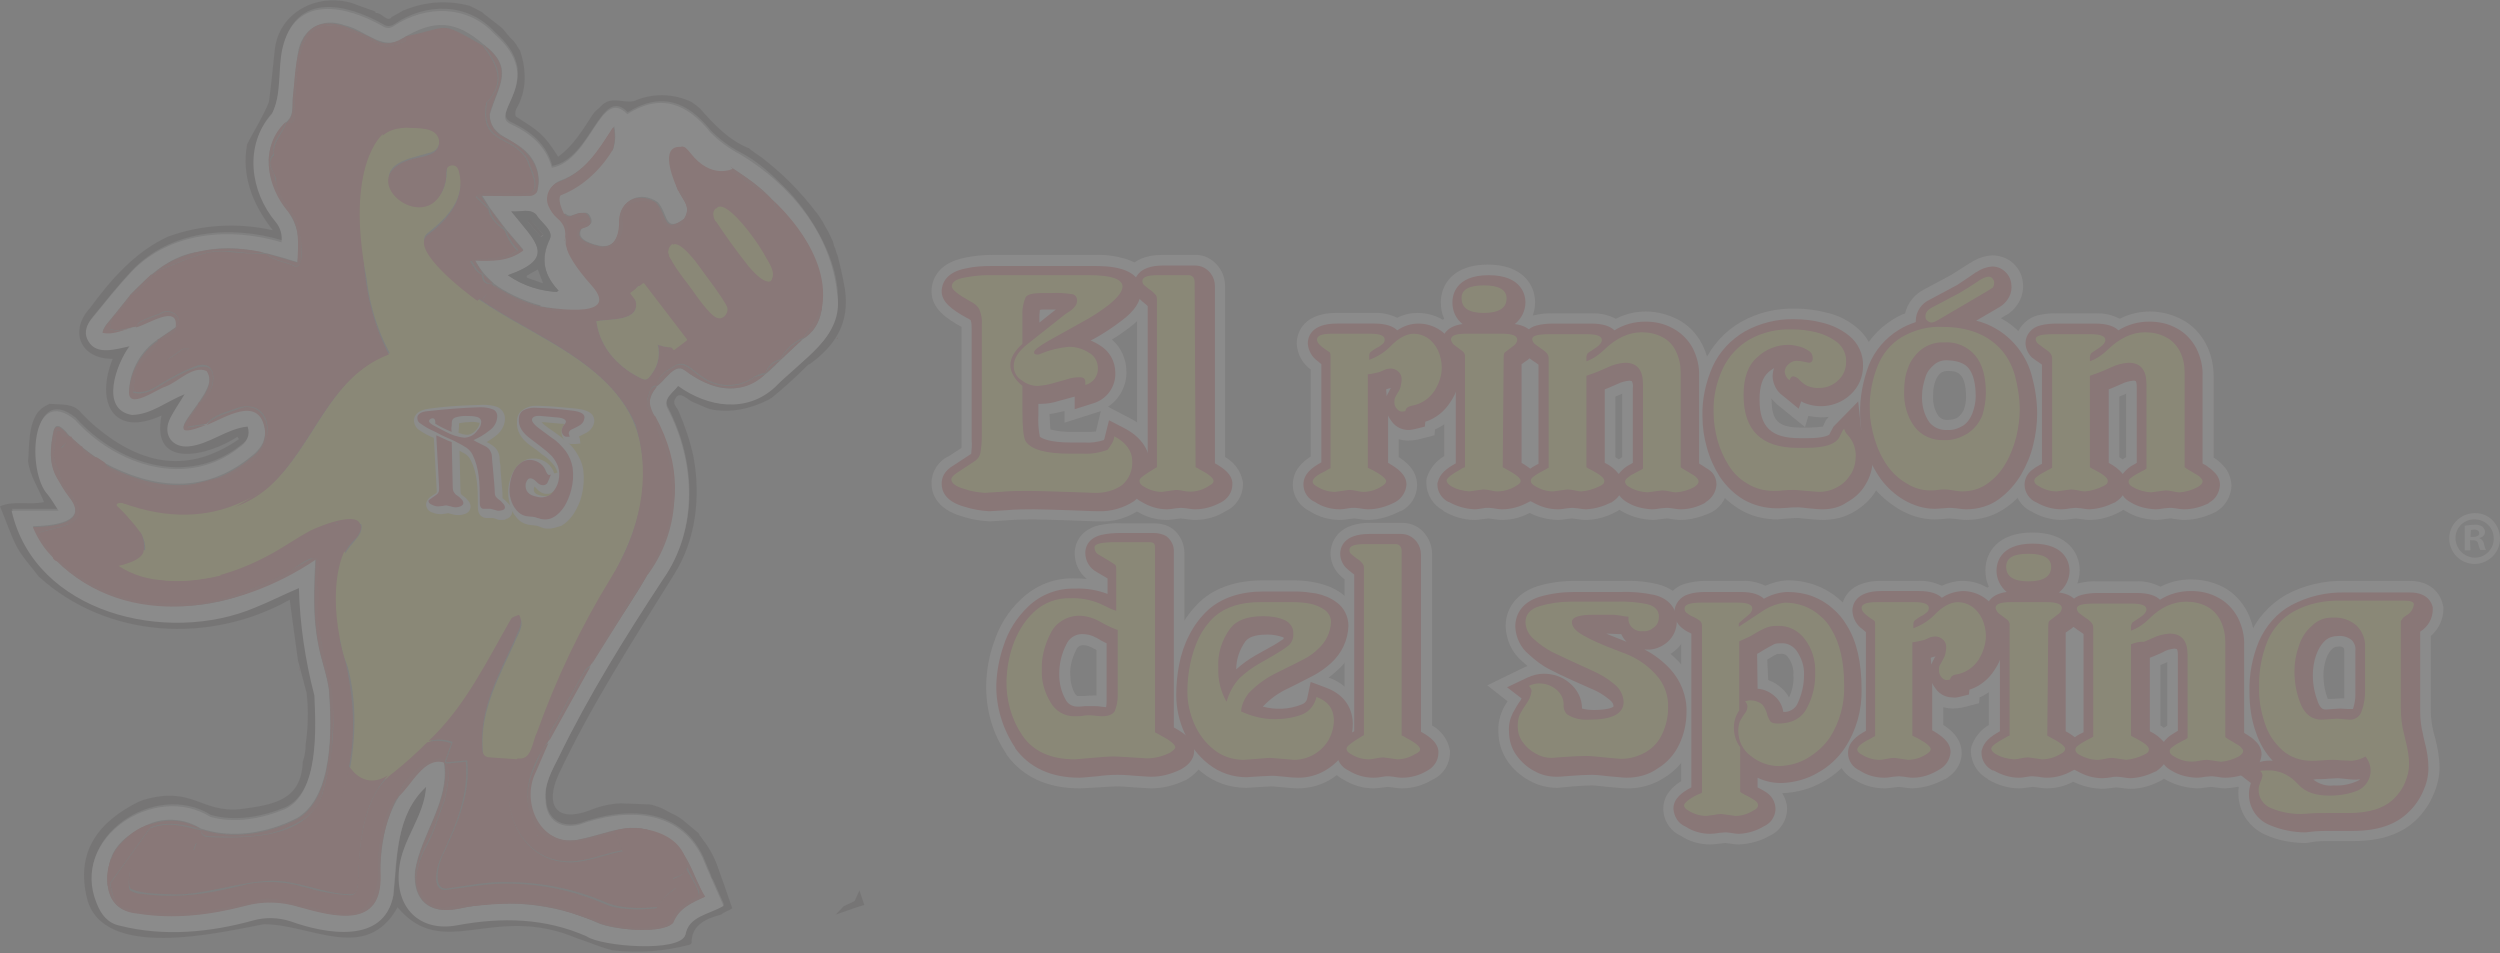 <?xml version="1.0" encoding="utf-8"?>
<!-- Generator: Adobe Illustrator 26.0.1, SVG Export Plug-In . SVG Version: 6.00 Build 0)  -->
<svg version="1.1" id="Capa_1" xmlns="http://www.w3.org/2000/svg" xmlns:xlink="http://www.w3.org/1999/xlink" x="0px" y="0px"
	 viewBox="0 0 516.9 197.1" style="enable-background:new 0 0 516.9 197.1;" xml:space="preserve">
<rect x="0" y="0" width="516.9" height="197.1" fill="#808080" stroke="none"/>
<style type="text/css">
	.st0{opacity:0.32;}
	.st1{opacity:0.29;}
	.st2{fill:#94171D;}
	.st3{fill:#170D0E;}
	.st4{fill:#EBDC21;}
	.st5{fill:#FAF6F5;}
	.st6{fill:#E32B29;}
	.st7{fill:#87181E;}
	.st8{fill:#AA1A20;}
	.st9{fill:#9F171D;}
	.st10{fill:#B31B21;}
	.st11{fill:#6B2005;}
	.st12{fill:#BE1920;}
	.st13{fill:#CC1C23;}
	.st14{fill:#E02D2A;}
	.st15{fill:#DB3534;}
	.st16{fill:#131112;}
	.st17{fill:#BB191F;}
	.st18{fill:#ECD824;}
	.st19{fill:#FEFFFD;}
	.st20{fill:#E31E27;}
</style>
<g id="Capa_2_00000079470914927591988500000017085580021490566291_" class="st0">
	<g id="Capa_1-2">
		<g id="Capa_2-2" class="st1">
			<g id="Capa_1-2-2">
				<path class="st2" d="M140,118.8l-1,1.7L140,118.8z"/>
				<path class="st2" d="M142,116.9l-0.9,0.7L142,116.9z"/>
				<path class="st2" d="M140.4,118.1l-0.5,0.7L140.4,118.1z"/>
				<path class="st2" d="M141.1,117.6l-0.6,0.5L141.1,117.6z"/>
				<path class="st2" d="M174.4,175.2c0.5,1.2,1,2.4,1.5,3.6C175.4,177.6,174.9,176.4,174.4,175.2z"/>
				<path class="st3" d="M172.8,189.1c0,0,4.8-1.7,5.9-2l-1-3l-1,2.2l-2.3,1.1L172.8,189.1z"/>
				<path class="st4" d="M132.7,93.6c-2.5-19.5-25.5-23.9-38.2-35.2c-1.7-1.6-9.1-7.9-6.1-10.2c2.5-2,5-4.2,6.2-7.2
					c0.7-1.7,1.7-7.1-1.1-7.2c-1.7,0.2-0.9,2.2-1.3,3.4c-0.9,7.1-11,6.8-11.8-0.1c-0.3-3.9,5.6-4.6,8.7-5.6c1.4-0.4,2.1-1.9,1.7-3.2
					c-0.3-1-1.2-1.7-2.2-1.8c-5.5-1.2-10.9-0.2-11.6,6.3c-2.2,13.5-3.2,27.7,3.6,40.2c-12.6,4.8-15.4,19-24.8,27.4
					c-6.9,5.9-15.4,6.5-27.6,4.4c-1.6-0.1-3.3,0-4.9,0.3l-0.1,0.4c2.2,1.1,4.3,2.2,5.6,4.1c1.7,2.9,2.2,6.1-2.2,7.2
					c2.8,4.8,14.8,4,19.4,2.5c3.3-0.9,6.4-2.2,9.4-3.8c4.9-2.4,13.9-10.1,19.3-7.1c0.8,3.4-5.2,4.4-4.6,12.4
					c0.5,5.3-0.3,10.6,1.4,15.7c2.2,7.1,2.2,15,0.9,22.3c4.9,7.5,12.1-1.3,16.3-5.2c7.5-7,12-16.4,17.1-25.3c0.3-0.4,1-0.6,1.6-0.8
					c1.2,1.8-0.4,3.7-1,5.4c-3.2,7-7.1,14-6.6,22c0,1.2,0.3,2.1,1.7,2.1c2.5-0.3,7.4,1.9,8.3-1.3c1.7-4.9,3.6-9.7,5.7-14.5
					C121.2,125,135.4,111.7,132.7,93.6z M118.1,98.7c-0.5,1-1.2,2-2,2.8c0.1,0.5-0.2,1-0.7,1c-0.2,0-0.3,0-0.5,0l-0.6,0.5
					c0,0.8-0.4,1-1.1,0.9l0,0l-0.6,0.3l0,0c-0.5,0.3-0.9,0.8-1.4,0.8c-2.2-0.2-5,0.7-6.9-0.6l0,0c-1.1,0.8-6.7,0.6-7.3-0.4
					c-1-0.2-0.4-0.9-0.3-1.3c0.8-3.4,2.4-7,1.5-10.5l0,0c-0.6-0.7-1.3-1.3-2.1-1.8c-0.6-0.1-1,0-1.1,0.8c-0.5,3.3-1.2,6.5-2.3,9.6
					l0,0c0.1,0.1,0.2,0.2,0.3,0.4c0.1,0.1,0.2,0.3,0.3,0.5l0,0c0.2,0.3,0.7,0.8,0.6,1c-0.3,0.5-0.8,1.2-1.3,1.4
					c-0.7,0-1.4-0.1-2-0.4c-1-0.3-2.2-0.4-3.3-0.7l0,0l-0.9-0.3l0,0c-1.6,0.3-0.6-0.9-1.6-1.3c0.7-0.4,1.2-1.2,2-1.5
					c3.1-0.9,2.2-6.9,3-9.6c0.8-3.3-3.1-3.6-4.8-5.3c-1.9-0.7,0.3-3.1,1.3-3.3c4.5-0.4,10.4-2.9,14.4,0l0,0l1,0.2l0.8-1.2
					c0.6-0.3,1.3-0.8,1.9-0.8c3.1,0.4,6.1,0.9,9.2,1.4c2,0.8,4.3,2.5,2.1,4.4c-0.3,0.3-0.3,0.9-0.6,1.7c-6.4-0.7-0.1-4.9-8.2-4.3
					c0,0.3,0,0.6-0.1,0.8c0.6,0.6,1.3,1,2,1.4c0,0,0.1,0,0.1,0l0,0l0.4,0.3l0,0c1.3,0.7,2.6,1.5,3.8,2.4c0.2,0,0.4,0.1,0.6,0.2l0,0
					c0.6,0.3,1.2,0.6,1.8,1C117.7,91.8,121,95.7,118.1,98.7z"/>
				<path class="st3" d="M174.7,59.8c-0.4-2.3-0.9-4.6-1.5-6.9c-0.2-0.5-0.4-1-0.5-1.5l0,0c-0.1-0.3-0.3-0.5-0.3-0.8l-0.2-0.7l0,0
					c-0.3-0.6-0.6-1.3-0.9-1.9s-0.8-1.3-1.1-2c-0.5-0.8-1-1.6-1.6-2.3l0,0c-3.2-4.2-7-8-11.2-11.2l0,0c-0.9-0.6-1.8-1.2-2.6-1.9
					h-0.1c-4.1-1.7-7.1-4.9-10-8.2l0,0c-0.6-0.5-1.1-0.9-1.7-1.3l0,0c-3.7-1.8-8.1-1.9-11.9-0.2c-2.7,0.5-4.8-1.3-7.1,1.3l0,0
					l-1,0.9l0,0l-0.4,0.5l0,0c-2.1,3.2-4,6.5-7.2,8.8c-3-4.8-4.2-5.4-8.7-8.3c-0.2-0.2-0.2-1.1,0-1.5c2.2-3.7,2.2-7.9,0.9-11.9
					c0,0-0.1-0.1,0-0.1l-1-1.6l0,0l-0.4-0.5c-0.8-0.7-1.5-1.7-2.2-2.5l0,0l-0.3-0.3l0,0c-1.2-0.9-2.4-1.9-3.6-2.8l0,0l-0.3-0.3l0,0
					c-0.9-0.5-1.8-1-2.7-1.4C92.6,0,87.9,0.3,83.6,2.1h-0.1C82.7,2.6,81.9,3,81,3.5c-0.9,1.3-2.1-1-3.3-0.8V2.6
					c-0.1,0-0.1-0.1-0.1-0.2l-0.7-0.3h-0.1c-1.3-0.5-2.6-0.9-3.8-1.4l0,0c-7.3-2.3-15.4,1.8-16.2,9.7c-0.4,3.6-0.7,7.1-1.2,10.7
					c-1.2,3-3,5.8-4.5,8.7c-1.2,6.6,1.1,12.4,5.3,17.8c-7.2-1.6-14.7-1.2-21.6,1.3C28,52,23,57.7,18.6,63.7
					c-4.2,4.5-2.3,10.5,4.7,10.5c-3.6,8.8,0,16.4,10.1,11.7c-2.3,11.4,9.8,8.3,15.7,4.4l0.3,0.5C39,98,29.4,96.2,20,88.4
					c-1.1-0.9-2.1-1.9-3.1-2.9l0,0c-1.6-2.2-4.2-1.8-6.7-2l0,0l-1.1,0.6c-0.6,0.4-1,0.8-1.4,1.3l0,0c-1.9,2.9-1.6,6.7-1.9,10
					c0.4,3,2.1,5.4,3.3,8.4c-3,0.7-6.3-0.4-9.1,0.9c1.2,2.8,2.1,5.7,3.5,8.4c1.2,2.2,3,4.1,4.5,6.1c14.2,12.9,35.5,14,51.9,4.8
					c0.6,4.3,1.1,8.4,1.7,12.5c0.6,2.3,1.2,4.6,1.8,6.8c0.4,3.5,0.3,7.1-0.2,10.6c0,1.2-0.2,2.5-0.6,3.6c-0.3,8.1-6.2,8.9-12.9,9.8
					c-8.2,0.8-9.9-4.9-20.1-1.9l0,0c-0.2,0.1-0.5,0.2-0.7,0.3h-0.1c-8.5,4.2-13.2,10.4-10.8,20.1l0,0c3.3,12.8,27,7.1,36.5,5.3
					c9.6-0.1,21.2,8.2,27.7-3.5c9.5,11.3,19.7-1,37.1,6.4c2.5,0.8,4.9,1.9,7.4,2.5l0,0c5.4,0.6,10.8,0.2,16-1.2l0.3-0.3
					c-0.1-3.8,3.1-5.1,6.1-5.9l0,0c0.7-0.6,1.6-0.8,2.3-1.3c-1.1-3.2-2.2-6.5-3.5-9.7l-3-5.1l0,0c-0.1-0.1-0.3-0.2-0.3-0.4v-0.1
					c-0.1-0.2-0.3-0.4-0.6-0.6c-1.7-1.3-3.1-2.9-5.1-3.7l0,0l-1.7-0.9l0,0l-0.6-0.3l0,0l-1.8-0.6h-0.1c-0.3-0.1-0.7-0.1-1-0.1l0,0
					l-5.4-0.2c-2.2,0.1-4.4,0.6-6.5,1.5l0,0c-6.8,2.5-9.2-1.1-6.3-7.5c6.8-14.4,15.4-27.7,23.8-41.2c4.6-7.2,5.6-16.1,4.1-24.4
					c-0.7-3.3-1.8-6.5-3.1-9.5c-0.4-0.9-1.4-1.6-0.6-2.7c0.9-1.6,2.6,0.5,3.7,0.9s2.2,1,3.4,1.4c4.2,0.9,8.5-0.1,12.2-2
					c0.2-0.1,0.3-0.3,0.5-0.3c2.6-2.1,5.1-4.4,7.4-6.7l0,0c0.1-0.1,0.3-0.3,0.5-0.3C172.8,71.4,175.7,66.7,174.7,59.8z M169.4,71.4
					c-9.3,8.9-16,17.3-29.1,8.2c-1,1.4-3.2,2.7-2.2,4.6c5.8,11.1,6.4,25-1,35.5c-7.8,11.9-15.3,23.9-21.5,36.6
					c-1.4,2.8-3.1,5.6-2.7,9c0.2,4,3.1,5.9,7,4.9c9.3-3.4,20.5-3.4,25.4,6.7c1.4,3.4,2.9,6.7,4.4,10.1c-3,1.8-7.2,2.1-7.9,6
					c-1,3.7-17.4,2.4-20.4,0.3c-8.7-3.8-17.6-4-26.7-2.3c-7.8,1.4-12.9-3.6-12.1-11.5c0.6-6.2,5.2-10.8,5.6-17.1
					c-6.3,5.9-6,14.6-6.8,22.5c-1.9,10.1-14,7.9-21.2,5.3c-2.5-0.8-5.2-0.9-7.7-0.2c-9,2.4-18.5,3.3-27.6,1c-2.5-0.5-4-2.3-4.8-4.6
					c-5.6-13.4,12.1-25.1,23.5-17.9c5,1.4,10.6,0.4,15.4-1.6c7.2-3.3,6.4-16.8,6.1-23.5c-1.9-7.2-3-14.7-3.2-22.2c-3,1.4-6,2.8-9,4
					c-18.3,7.9-45.6,1.2-50.4-20h9.8c-0.9-1.4-1.5-2.3-2.2-3.3c-4.4-4.6-3.6-23,5.6-15.5c8.6,9.6,23.1,14.3,34,5.7
					c1.5-1,2.4-2.5,1.7-4.3c-4.3,0.4-7.8,3.7-12.2,4.1c-3.3,0.3-5.3-2.3-4-5.4c0.9-1.9,2.1-3.5,3.2-5.4c-3.8,1.5-6.9,4.1-10.9,4.3
					c-6.8-1.1-3.3-10.4-0.5-14.2c-2.9,0.6-6.8,1.9-8.5-1c-0.9-1.4-0.7-3,0.6-4.6c2.7-3.3,5.3-6.6,8.2-9.7c8-8.4,20.5-9.4,31.1-6.2
					c0.2-1.5-0.3-3-1.2-4.2c-5.3-6.2-6.6-15.9-0.8-22.3c2-4.1,1.1-9.2,2.2-13.6c2.6-11.1,12.8-9,20.6-4.6c0.7,0.5,1.6,0.5,2.3,0
					c6.6-4.5,15.2-4.5,20.8,1.6c11.2,9.8-1.5,16.6,3.5,18.7c4,1.9,7.2,4.5,8.4,9c8.2-1.6,10-16.8,15.6-11.1
					c6.9-4.3,12.4-2.2,17.2,3.8c1.8,1.8,3.9,3.4,6.1,4.5c3.9,2,6.9,5,10,8.1C170.3,47.4,178.1,62.5,169.4,71.4z"/>
				<path class="st5" d="M173.1,60.8c-1.2-12.4-9.7-22.7-20.1-28.9c-2.3-1.2-4.3-2.7-6.1-4.5c-4.8-6-10.3-8.2-17.2-3.8
					c-5.6-5.8-7.4,9.5-15.6,11.1c-1.2-4.5-4.4-7.1-8.4-9c-5.1-2.1,7.7-9-3.5-18.7c-5.5-6-14.2-6-20.8-1.6c-0.7,0.5-1.6,0.5-2.3,0
					c-7.8-4.4-18.1-6.5-20.7,4.6c-1,4.4-0.1,9.5-2.2,13.6c-5.8,6.4-4.5,16,0.8,22.3c1,1.2,1.4,2.7,1.2,4.2
					c-10.6-3.2-23.2-2.2-31.1,6.2c-2.9,3.1-5.5,6.4-8.2,9.7c-1.3,1.6-1.5,3.2-0.6,4.6c1.7,2.9,5.6,1.6,8.5,1
					c-2.8,3.7-6.2,13.1,0.5,14.2c4-0.1,7.1-2.8,10.9-4.3c-1.1,1.9-2.3,3.5-3.2,5.4c-1.3,3.1,0.7,5.7,4,5.4c4.3-0.4,7.9-3.7,12.2-4.1
					c0.6,1.8-0.2,3.3-1.7,4.3c-10.8,8.6-25.4,3.8-34-5.7c-9.2-7.5-10,10.9-5.6,15.5c0.7,0.9,1.3,1.9,2.2,3.3H2.4
					c4.8,21.2,32.1,27.8,50.4,20c3-1.2,5.9-2.7,9-4c0.2,7.5,1.3,14.9,3.2,22.2c0.3,6.7,1,20.2-6.1,23.5c-4.8,2-10.4,3-15.4,1.6
					c-11.5-7.2-29.1,4.4-23.5,17.9c0.9,2.3,2.3,4.1,4.8,4.6c9.1,2.3,18.6,1.4,27.6-1.1c2.5-0.7,5.2-0.6,7.7,0.2
					c7.2,2.6,19.3,4.8,21.2-5.3c0.8-7.9,0.5-16.6,6.8-22.5c-0.4,6.3-5,10.9-5.6,17.1c-0.8,7.9,4.3,13,12.1,11.5
					c9.2-1.7,18.1-1.5,26.7,2.3c3,2.1,19.3,3.4,20.4-0.3c0.7-3.9,4.9-4.2,7.9-6c-1.5-3.4-3-6.7-4.4-10.1
					c-4.9-10.1-16.1-10.1-25.4-6.7c-3.9,1-6.8-0.9-7-4.9c-0.4-3.3,1.3-6.2,2.7-9c6.2-12.8,13.7-24.8,21.5-36.7
					c7.4-10.5,6.8-24.4,1-35.5c-1-2,1.2-3.2,2.2-4.6c6.1,4.4,14.2,5.7,20.1,0.2C165.7,74.3,174.6,69.7,173.1,60.8z M166,70.1
					L166,70.1l-4.8,4.5c-6.4,7-12.2,7.5-19.7,1.9c-2.1-1.5-4.1,2.4-5.8,3.4c-1.6,2.6-1.9,3.6-0.3,6.4l0,0
					c11.2,20.7-3.4,34.2-13.4,51.4l0,0l-8.5,15.3l0,0c-0.1,0.2-0.2,0.4-0.3,0.6l0,0c-0.9,2-1.7,4-2.6,6c-3.3,6.5,1.2,16,9.4,13.9
					c5.3-1,11.3-4.3,16.3-0.7l0,0c5.7,1.6,6.7,8.1,9.4,12.6c-2.9,1.3-5.4,2.4-6.6,5.4c-2.3,2.5-13,1.4-16-0.2
					c-8.9-3.9-18.9-4.8-28.4-2.7c-6,1.2-9.4-1.8-8.9-7.8c1.2-7.7,7.2-14.3,6-22.5l0,0c-1.4-0.6-3-0.2-4,0.9
					c-8.2,7.4-9.1,14.3-9.3,24.8c-0.9,8.8-11,5.6-16.8,4.1c-3.6-1.1-7.4-1.2-11-0.2c-7.3,1.9-14.7,2.8-22.2,1.6
					c-6.8-0.5-7.2-6.9-5.4-11.8c1.4-3.4,5.2-5.6,8.4-6.9c3.3-1.1,7-0.7,10,1.2l0,0c6.6,2.2,13.8,0.9,19.8-2.1
					c7.7-4.4,7.3-18.7,6.7-26.5c-0.4-3.2-1.6-6.2-2.2-9.4c-1.2-5.9-0.9-11.8-0.6-17.8c-6.9,3.9-13.6,7.8-21.5,9.2
					c-13.9,2.5-30.5-2.3-36.9-15.9c3.8-0.1,11.9-0.7,7.5-6.2c-1-1.3-1.8-2.7-2.6-4.1c-1.6-2.9-1.3-6-0.7-9.1c0.5-3,2.6-0.2,3.6,1
					c1.7,1.5,3.4,2.9,5.3,4.2l0,0l1.5,1l0,0c10.4,5.6,21.1,6.6,30.6-1.3c2-1.5,3.2-3.5,2.7-6.2c-1.4-6.6-8.2-2-12-0.5l0,0
					c-7.6,3.1-4.5-0.3-1.6-4.4c0,0,0,0,0.1,0.1l-0.1-0.1c1.3-2,3.2-4.5,1.6-6.8c-2.8-1.2-5.8,2.2-8.4,3.2c-1.8,0.5-8,5.1-7.6,0.9
					c0.3-4.2,2.5-8,5.9-10.3l0,0l3.8-2.6l0,0c0.8-5.2-5.9-0.6-8.2-0.1l0,0c-2.3,0.3-4.7,1.8-7,1.2c0.3-1.3,1.3-2.2,2.1-3.2l0,0
					l3.6-4.5l0,0c4-4.2,8.5-8.3,14.5-9c6.9-1.7,13.4,0.1,20.1,2.2c1.6-10.5-4.3-10.4-5.8-19c-0.6-3.7,0.7-7.4,3.5-10
					c1.8-1.5,1.1-3.7,1.4-5.6c0.4-2.9,0.5-5.8,1-8.6c0.7-5,5-7.5,9.6-5.8c4,0.8,7.9,5.5,11.9,2.8c6.6-4,11-3.9,16.9,1.2l0,0
					c6.5,4.9,3.1,8.3,1.3,14.4c-0.3,4.2,4.6,5.1,7.1,7.4c2.5,2.1,3.5,5.4,2.7,8.5c-0.2,0.4-0.7,0.7-1.2,0.8c-3.4,0.1-6.9,0-10.3,0
					l1.7,2.7l0,0l3,4c0.1,0,0.1,0.1,0.1,0.1c0,0,0,0,0,0l0,0l0.3,0.4l0,0l3.5,4.1c-3,2.4-6.3,2.2-10,2.1c0.9,1.8,2.2,3.4,3.7,4.7
					l0,0l0.3,0.3l0,0c3.6,2.8,17.2,9.1,17.3,0.6c-0.1-0.5-0.4-0.9-0.8-1.1c-1.3-1.2-2.6-2.4-2.7-4.2c0.2-3.3,2.8-6.5-0.5-9.2
					c-0.8-0.7-1.4-1.5-1.8-2.5c-0.8-1.9,0.1-4.1,2-4.9c0,0,0,0,0,0l0,0c5.6-2,8.3-6.6,11.3-11.3c0.8,4.1-0.8,7.2-3.9,9.6
					c1.9,0.6,4.1-0.3,5.6,1.7c-3.6,1.9-6.8,4.5-10.9,4.9c-0.6,0-1.1,0.5-1.1,1.2c0,0,0,0,0,0c0,0.6,0.6,1.1,1.2,1.1
					c0.2,0,0.3,0,0.4-0.1c1.4-0.4,3.2-1.4,3.9,0.6c0.5,1.5-0.8,1.6-1.8,2c-1.6,2.2,1.5,3.2,3.1,3.6c3.7,1,4.8-2.1,4.8-5.3
					c0.2-4.3,4.2-6,7.7-3.6l0,0c2.2,2.4,1.3,6.6,5.7,3.3c2.6-4-3.4-4.8-1.5-11.4c-8.8,2.8-3-1.5-4.3-5c-0.7,0.3-1.4,0.7-2.1,1.2l0,0
					l-2.8,2.7c-4.5-7.6,7.9-11.4,11.7-5.3l0,0c0.7,0.8,1.5,1.5,2.2,2.3l0,0L145,30l0,0c0.4,0.4,0.8,0.8,1.1,1.1l0,0
					c4.1,3.1,8.9,5.6,12.6,9.2l0,0c0.2,0.2,0.4,0.4,0.6,0.6l0,0c2,2,3.9,4.2,5.6,6.5l0,0c2.5,3,3.5,6.6,4.4,10.2
					C170.6,62.1,170.4,67.4,166,70.1z M115.8,60.4c-3.9-0.1-7.6-1.3-10.8-3.5c10.2-3.6,5.8-6.8,0.7-13.2c2,0.2,3.8-0.7,5.2,0.7
					c0.8,1.5,3.6,3.2,2.8,5C111.7,53.6,112.5,57.2,115.8,60.4L115.8,60.4z M131.5,37.8c0.1-0.7,0.2-1.3,0.3-2.1l2.4,2.1H131.5z"/>
				<path class="st6" d="M169.1,59.2c-1-4.1-2.4-8-4.2-11.8c-1.1-0.4-3.1-2.9-3.2-4l-0.1-0.1c-1.3,0.2-1.5-0.6-1.5-1.6
					c-0.3-0.3-0.6-0.5-0.8-0.8l0,0c-0.2-0.2-0.4-0.4-0.6-0.6l0,0c-4.7-3.2-10-5.7-13.7-10.3l0,0l-0.3-0.3c-1.2,0-2.2-1-2.2-2.2
					c0,0,0,0,0,0v-0.1c-1-0.4-2.3-0.5-2.1-2c-3.3,0.1-4.4-1.5-7.9,1c-2.2,1.6-2.8,2.7-1.6,5.1c1.6-0.8,3.1-1.9,4.7-2.6
					c1.3,3.4-4.5,7.7,4.3,5c-1.8,6.7,4.1,7.4,1.5,11.4c-4.4,3.3-3.5-0.8-5.7-3.3l0,0c-3.5-2.4-7.5-0.7-7.7,3.6
					c0.1,3.1-1,6.3-4.8,5.3c-1.6-0.4-4.8-1.4-3.1-3.6c1-0.4,2.3-0.5,1.8-2c-0.6-2.1-2.5-1.1-3.9-0.6c-0.6,0.3-1.3,0-1.5-0.5
					c-0.3-0.6,0-1.3,0.5-1.5c0,0,0,0,0.1,0c0.1-0.1,0.3-0.1,0.4-0.1c4.1-0.4,7.2-3,10.9-4.9c-1.5-2-3.7-1-5.6-1.7
					c3.2-2.5,4.7-5.5,3.9-9.6c-3,4.7-5.8,9.3-11.3,11.3c-1.9,0.8-2.8,3-2,4.9l0,0c0.4,0.9,1,1.8,1.8,2.5c3.3,2.7,0.8,5.9,0.5,9.2
					c0.1,1.8,1.3,3.1,2.7,4.2c0.4,0.3,0.7,0.7,0.8,1.1c-0.1,8.5-13.6,2.1-17.3-0.6l0,0l-0.3-0.3c-1.5,0.2-1.9-0.7-2-1.9
					c-1.3-0.6-1.6-1.5-2.4-2.8c3.2-0.8,6.7,0,9.7-2.2c-1.1-1.1-2-2.5-2.5-4l-0.3-0.4c-1.1-0.6-3.1-2.6-3.1-4.1l-2.7-2.6
					c2.1-1.6,7.8-0.2,10.8-0.7s0.4-5.1-0.1-6.8c-3.1-5.5-9.9-3-8.5-11.9c4.1-4.5,2.3-7.8-0.8-12l-0.1,0.1V9.3
					C90.6,4.2,93.3,5.6,84,7.5c-0.1,0.4-0.1,1-0.2,1.1c-1.8,0.4-3.4,1.6-5.4,0.6c-2.7-1.5-5.5-2.8-8.4-3.7c-8.8-1.8-8.4,8.8-9,14.6
					c-0.6,1.7,1.2,5.9-1.8,5.3c-0.8,2.4-2.9,4-2.5,6.7c-1.9,1.7,0,3.2,0.4,4.9c-0.2,3.5,3,5.7,4.2,8.7c0.7,1.2,2.3,10.6-0.6,9.3
					c-1.8-0.9-4.2-1-5.7-2.5c-2.8,0-5.7-0.2-8.5-0.5c-5.1-0.3-9.4,2.6-14.1,4c0.1,0.9-0.4,1-1.1,0.8h0c0,0.2,0.1,0.5,0,0.6
					c-1.2,0.9-3,3.6-4.4,3.6l0,0c-0.6,1.9-1.9,3.5-3.6,4.5l0,0c-0.2,0.7-0.7,1.9-0.5,2.5c1.7,0.7,3.6-0.3,5.4-0.5
					c0.1-1.4,4.2-2.2,5.4-3c2.1-0.8,4.6,1.4,2.8,3.1l0,0c-0.2,1.3-1.9,2.5-3.8,2.6c0,1.7-1.9,2.7-2.8,4c-2,1.8-1.9,4.3-2.3,6.7
					c3.1,0.8,5.3-1.5,7.9-2.8c1.7-1,3.5-1.8,5.3-2.5c5.1-1.5,3.9,6.5,0.4,7.6l0.1,0.1c0,0,0,0-0.1-0.1c-0.4,1.9-2,3-2.3,5l3.9-0.6
					l0,0c1.7-2,4.2-2.4,6.5-3.3c7.5-2.2,8.5,8.6,1,12.2c-1.5,0.8-2.6,2.1-4.6,2.2c-3.3,0.7-6.5,1.9-9.8,2.1c-1.9,0.1-4.1,0.2-6-1.1
					c-2.8-1-6.4-1.6-8.2-4.1l0,0l-1.5-1l0,0c-1.3-0.3-2.8-0.5-3.1-2.3c-1.1,0-2.1-0.9-2.2-2l-1.9-0.3L12.3,89h-0.6
					c-0.2,2.9-1.4,5.9,0.6,8.5c0,2.7,2.1,4.2,3.4,6.2c2.9,5-4.4,5.3-7.7,6.5c0.5,2.1,2.6,3.2,3,5.3c0.1,0.1,0.2,0.2,0.3,0.3l0,0
					l0.1,0.1c0.4,0.2,1,0.2,1.3,0.5c5.9,5.4,15.4,9.2,23.4,8.3c8.1,1,15.7-2.6,22.8-6c1.8-0.7,7.2-6.1,7.1-1.5
					c-0.4,1.7-0.8,3.5-0.1,5.2c-1,6.4,1.1,12.4,2.3,18.7c1.5,7.8,0.6,15.7-1.6,23.3c-3.4,9.1-15.2,8.9-23.3,8.7
					c-0.7,0-1.8-0.2-1.7-1.4c-3.7-0.9-6.9-1.9-10.6-0.4l-8.2,11.4c0.4,1.7,0.7,4.3,2.6,5c4.4,1.5,9,1.3,13.6,1.2
					c5.7,0,11.2-2,16.7-3c2.2,0.3,4.3,0.8,6.3,1.5c5.7,0.6,12.4,4.8,15.6-2.7c0.8-2.1,0.6-4.3,0.6-6.4c0.1-4.2,1.1-8.2,2.8-12
					c0.3-0.6,0.9-0.9,1.3-1.4c0.3-0.7,0.5-1.4,0.8-2.1c1.5-2.6,4-4.6,6.9-5.5c0.7-0.3,1.6-0.6,1.9,0.7l0,0c1.8,0.7,0.3,6,0,7.6
					c-1.2,3.1-2.1,6.5-3.7,9.3c-0.9,1.6-1.5,3.2-1.9,5c-1.2,4.1,3,9.5,6.9,7.8c7.7-0.5,15.5-2,23,0.4c5.4,1.7,10.7,4.2,16.5,4.1
					c8.8-0.1,3.3-2.4,11.1-6.3c2.1-0.7-1.5-4.9-1.9-6.4c-0.3,1.2-1.5,1.9-3.1,2.3l0.9,1.9c-1.6,1-3,2.5-4,4.1c-3.5,0.4-8,0.4-10.9-1
					c-6.3-2.7-13.1-4.1-19.9-4.1c-4.1-0.1-8.5,0.8-12.7,1.3c-3.2,0.3-1.9-5.1-0.9-7c3.3-7,5.6-12.9,5-19.5l-4.2,0.4l-0.2-0.2l1.4-4
					c-1.6-0.6-3.4-0.7-5-0.2c-2.2,2.2-4.5,4.3-6.9,6.2c-6.4,4.6-7.2,15.3-7.4,23.1c-0.2,2-1,2.4-1.8,2.3c-3.2-0.2-6.3-0.8-9.3-1.7
					c-4.4-1.3-9-1.4-13.4-0.2c-7.5,1.9-13.4,2.5-20.4,1.6c-0.8,0-1.5-0.3-2.2-0.7c-0.5-0.7-0.3-3.6,0.3-4.9
					c1.9-3.6,8.1-6.2,11.9-3.6l1.6-1.4l-0.7,1.9c7.5,2.7,16.8,1.2,23.6-2.4c5.6-2.8,7.5-9.1,8.5-14.9c1.8-8.7,0.7-17.8-1.8-26.2
					c0.3-7.2-2.7-16,3.4-21.4c4.3-6-7.4-2.4-9.5-0.9c-5.9,3.4-11.8,7.4-18.4,9.2s-15,2-21.2-2c1.2-0.2,5.6-1.5,5.2-3.3
					c0.2-4.5-3.1-6.6-6.8-8.4l0.1-0.4c1.6-0.3,3.2-0.4,4.9-0.3c12.2,2.1,20.7,1.6,27.6-4.4c9.3-8.4,12.3-22.7,24.8-27.4
					c-6.9-13.3-6.2-28.8-2.8-43c1.1-2.8,3.5-3.8,6.4-3.9c2.3,0.2,6.3-0.3,6.8,2.7c0.2,3.4-4,3.2-6.3,4c-11.9,4.1,4.7,16.9,7.6,4.5
					c0.4-1.2-0.4-3.2,1.3-3.4c1.4-0.1,1.5,1.3,1.7,2.3c0.8,5.2-2.9,9.3-6.8,12.2c-3.5,3,8,11.8,10.4,13.5l0.6-0.6L99,61.7l0.4,0.3
					l1.3-1.2l-1,1.4c11.2,7.6,26.3,12.7,31.9,26h-0.1c3.3,10.8,0.6,22-5.2,31.3c-6.2,10.1-11.3,20.8-15.3,32l0.1,0.1l-0.1-0.1
					c-1,1.9-1,5.8-4,5.3c-4.7,8.5,0,21.5,11,21.3c3.6-0.1,7.2-1.7,10.7-2.3l-1.5-3.6c-4.5,0.8-8.8,2.6-13.3,1
					c-2.8-0.8-3.4-3-4.2-5.1c-2-5.1,0.9-11.3,3.9-15.2c-0.3-1.7,0.9-2.7,1.6-4c1.8-3.5,3.8-6.9,5.7-10.3c0.3-0.4,0.8-0.7,1.2-1.1
					l0,0c10-17.2,24.6-30.7,13.4-51.4c-1.5-0.8-2.1-2.7-1.5-4.2c0.4-0.8,0.3-2.2,1.8-2.2c0.3-2.4,2.4-3.3,4.1-4.3
					c1.8-0.8,3.4,1.2,4.8,2.1c3.3,2.7,8,2.8,11.4,0.3c0.6-0.3,1.3-0.6,2.1-0.7c0.6-1.3,1.5-2.5,3.1-2.8c1-2,2.7-3.6,4.8-4.5
					C168.5,66.1,170.8,64.6,169.1,59.2z M38.3,72.5c-1.4,0.6-2.6,1.3-3.8,2c0.4-0.4,2.8-2,3.3-2.4h1.4
					C38.9,72.3,38.6,72.4,38.3,72.5z M12.9,92.5l-0.4,0.1l1.3-1.1L12.9,92.5z M120.2,52c-0.1-0.1,0-0.2,0-0.2l0.2,0.2L120.2,52z
					 M111.2,172.6c0.1,0.1,0,0.2-0.1,0.3C111.1,172.8,111.1,172.7,111.2,172.6L111.2,172.6z M140.1,71.6c-1.4,0.4-2.6,0.4-3.9,1.8
					c0,1.3-0.5,2.6-1.3,3.7c-1.1,1.6-1.3,1.7-3,0.8c-4.5-2.4-7.9-6.3-8.6-11.5c2.9-0.5,9.2,0.1,8.1-4.3c-0.1-0.9-0.1-2.4,0.4-2.8
					c1.1-0.7,1.8,0.6,2.4,1.3C135.5,62.8,142.5,69.3,140.1,71.6z M148.3,64.2c-0.1,0.8-0.7,1.1-1.2,0.5c-2.6-3.5-5.3-7.1-7.9-10.6
					c-0.3-0.9,0.1-1.9,0-2.9c0.9,0.3,2.1,0.3,2.6,0.9c2.3,3.6,5.7,6.9,6.6,11.2h-0.1C148.3,63.6,148.4,63.9,148.3,64.2z"/>
				<path class="st7" d="M171.6,71.8l-2.8,2.8L171.6,71.8z"/>
				<path class="st8" d="M160.8,35.4l2.6,2.5L160.8,35.4z"/>
				<path class="st7" d="M172.4,70.7l-0.9,1.1L172.4,70.7z"/>
				<path class="st7" d="M168.8,74.6l-1.2,1.1L168.8,74.6z"/>
				<path class="st2" d="M63.5,145.2c0-0.6-0.1-1.1-0.2-1.7C63.4,144.1,63.5,144.7,63.5,145.2z"/>
				<path class="st8" d="M169.3,44.9l0.8,1.2L169.3,44.9z"/>
				<path class="st9" d="M30.9,94.5l1.7,0.5L30.9,94.5z"/>
				<path class="st8" d="M168.5,43.8l0.8,1.1L168.5,43.8z"/>
				<path class="st9" d="M25.4,92.2l1.4,0.6L25.4,92.2z"/>
				<path class="st10" d="M16,84.7l0.9,0.8L16,84.7z"/>
				<path class="st7" d="M142.7,91.1l0.3,1.1L142.7,91.1z"/>
				<path class="st7" d="M167.1,76l-0.9,0.8L167.1,76z"/>
				<path class="st7" d="M148.3,85.2l-0.9-0.2L148.3,85.2z"/>
				<path class="st8" d="M42.7,47l1.1-0.2L42.7,47z"/>
				<path class="st7" d="M160.4,82.2l-0.6,0.5L160.4,82.2z"/>
				<path class="st8" d="M144,22l0.6,0.5L144,22z"/>
				<path class="st11" d="M44.3,93.6l0.6-0.4L44.3,93.6z"/>
				<path class="st8" d="M144.7,22.5l0.6,0.6L144.7,22.5z"/>
				<path class="st9" d="M122,167.9l0.8-0.3L122,167.9z"/>
				<path class="st8" d="M51,30.6c0-0.3,0-0.6,0.1-0.8C51.1,30,51.1,30.3,51,30.6z"/>
				<path class="st2" d="M62,138.8c-0.1-0.3-0.2-0.6-0.2-0.9C61.9,138.1,62,138.4,62,138.8z"/>
				<path class="st7" d="M173.1,69.8l0.2,0.2l-0.4,0.1C173,70,173.1,69.9,173.1,69.8z"/>
				<path class="st9" d="M20.1,88.6l0.5,0.3L20.1,88.6z"/>
				<path class="st7" d="M142.1,89.2l0.3,0.6L142.1,89.2z"/>
				<path class="st9" d="M22.3,90.3l0.5,0.3L22.3,90.3z"/>
				<path class="st8" d="M118.6,29.5L119,29L118.6,29.5z"/>
				<path class="st7" d="M142.4,90.3c0.1,0.2,0.2,0.4,0.2,0.6C142.6,90.7,142.5,90.5,142.4,90.3z"/>
				<path class="st2" d="M62.3,139.6l-0.2-0.6L62.3,139.6z"/>
				<path class="st10" d="M16.9,85.6l0.3,0.3L16.9,85.6z"/>
				<path class="st7" d="M141.8,88.3c0.1,0.1,0.2,0.2,0,0.3V88.3z"/>
				<path class="st9" d="M21.3,89.5l0.4,0.3L21.3,89.5z"/>
				<path class="st10" d="M15.4,84.2l0.4,0.3L15.4,84.2z"/>
				<path class="st7" d="M159.5,82.7l-0.4,0.3L159.5,82.7z"/>
				<path class="st2" d="M61.7,137.1c0-0.1-0.1-0.3-0.1-0.4C61.6,136.8,61.6,137,61.7,137.1z"/>
				<path class="st7" d="M167.4,75.7l-0.3,0.3L167.4,75.7z"/>
				<path class="st9" d="M24.3,91.5l0.4,0.3L24.3,91.5z"/>
				<path class="st9" d="M19.6,88.1l0.4,0.3L19.6,88.1z"/>
				<path class="st12" d="M144.4,172.4c0.1,0.1,0.2,0.2,0.3,0.4C144.6,172.6,144.5,172.5,144.4,172.4z"/>
				<path class="st12" d="M144.7,173l0.2,0.3L144.7,173z"/>
				<path class="st11" d="M43.5,93.9l0.3-0.2L43.5,93.9z"/>
				<path class="st11" d="M42.7,94.2L43,94L42.7,94.2z"/>
				<path class="st8" d="M118.4,29.8l0.3-0.3L118.4,29.8z"/>
				<path class="st11" d="M45.8,92h-0.3C45.6,92,45.7,92,45.8,92z"/>
				<path class="st11" d="M45,92.3l-0.3,0.2L45,92.3z"/>
				<path class="st9" d="M121.7,168.1l0.3-0.1L121.7,168.1z"/>
				<path class="st13" d="M146.4,23.3l-0.6-0.3L146.4,23.3z"/>
				<path class="st6" d="M142,179.3c-1.1-2.4-3-4.5-5.3-5.9c-0.1-0.2-0.2-0.4-0.3-0.6c-5.2-0.9-2.9-1.7-9.1-0.4l1.5,3.6
					c-3.5,0.6-7.1,2.2-10.7,2.3c-11,0.2-15.8-12.8-11-21.3c-1.9-0.1-3.8-0.3-5.7-0.4c-1.4,0-1.7-0.9-1.7-2.1c-0.5-8,3.4-15,6.6-22
					c0.6-1.8,2.1-3.6,1-5.4c-0.6,0.3-1.3,0.4-1.6,0.8c-5.1,8.9-9.6,18.3-17.1,25.3c1.6-0.4,3.4-0.4,5,0.2l-1.4,4l0.2,0.2l4.2-0.4
					c0.7,6.6-1.7,12.5-5,19.5c-1,1.9-2.3,7.4,0.9,7c4.2-0.6,8.6-1.5,12.7-1.3c6.8,0,13.6,1.4,19.9,4.1c3,1.4,7.5,1.4,10.9,1
					c1-1.7,2.4-3.1,4-4.1l-0.9-1.9C140.4,181.2,141.7,180.5,142,179.3z M137.6,71.7c-0.5-0.1-1-0.2-1.5-0.4c0.1,0.7,0.2,1.4,0.2,2.1
					c0.8-0.8,1.7-1.3,2.8-1.6C138.5,71.8,138,71.7,137.6,71.7L137.6,71.7z M131.5,88.1c0,0.1,0.1,0.1,0.1,0.2h0.1
					C131.6,88.3,131.5,88.2,131.5,88.1L131.5,88.1z M111,151.7L111,151.7l0.1,0.1L111,151.7z M99.4,62l0.3,0.2l1-1.4L99.4,62z
					 M99.9,9.2L99.9,9.2L99.9,9.2L99.9,9.2L99.9,9.2z M98.9,61.7l0.1,0.1l0.5-0.7L98.9,61.7z M73.3,159.8c-0.4-0.4-0.8-0.9-1.2-1.4
					c-1,5.8-2.9,12.1-8.5,14.9c-6.8,3.6-16.1,5.1-23.6,2.4l0.7-1.9l-1.6,1.4c-3.7-2.6-9.8,0-11.8,3.4c-0.6,1.3-0.9,4.4-0.3,5.1
					c1.8,1.1,5.9,1.1,8.3,1.2c6.1,0.4,14-2.6,20.7-2.8c5.5-0.1,10.9,2.7,16.3,2.8c0.7,0,1.5,0,1.7-2.1c0.3-8.2,0.8-16.5,6.2-22.5
					C77.7,161.9,75.3,161.7,73.3,159.8L73.3,159.8z M28.8,118.8c-1.1-0.4-1.9-1.2-2.4-2.2c-0.6,0.2-1.2,0.4-1.8,0.5
					c2.9,1.9,6.3,2.9,9.8,3C32.5,119.7,30.6,119.3,28.8,118.8L28.8,118.8z M37.8,72.2c-0.5,0.4-2.9,2-3.3,2.4
					c1.5-0.9,3.1-1.7,4.7-2.4L37.8,72.2z M26.9,61.1L26.9,61.1L26.9,61.1L26.9,61.1z M23.3,65.6L23.3,65.6L23.3,65.6L23.3,65.6z"/>
				<path class="st14" d="M74.3,110c-6.8,5.9-3.8,14.2-4,22.2c-1.4-6.3-0.2-16.7-0.5-24.1c-8.8,4.5-16.5,10.3-26.8,12.3
					c-10,1.8-20.8-0.4-28.5-8c8.1-2.9,6.2-9.1,1.8-14.8c0.6,0.5,2,1.4,2.7,1.9l2.3-3.5h0.1l-1.6,3.8c4.3,1.8,8.6,4.1,13.4,4.7
					c-3.4,0.2-6.8-0.2-10.1,0.3l-0.1,0.4c3.7,1.8,7,3.9,6.8,8.4c0.4,1.8-4,3.2-5.2,3.3c9.4,5.8,21.4,3,30.6-1.9c3.1-1.6,6-3.7,9-5.3
					C66.2,108.7,76.1,104.7,74.3,110z"/>
				<path class="st15" d="M122,45.3c0.5,1.5-0.8,1.6-1.8,2l1.3-1.5l-2.2,0.1l1.4-1c0-0.1-0.1-0.2-0.1-0.3l-3.6,1
					c2.3,4.7-3.6,8.5,1.9,12.3c0.9,0.5,1.3,1.6,1,2.6c-0.2,0.7,0,2-0.5,2.3c-1.3,1.1-3,1.6-4.8,1.5c-3.7-0.5-10.7-2.1-12.5-5.4
					c3.6,2.8,17.2,9.1,17.3,0.6c-0.1-0.5-0.4-0.9-0.8-1.1c-1.3-1.2-2.6-2.4-2.7-4.2c0.2-3.3,2.8-6.5-0.5-9.2
					c-0.8-0.7-1.4-1.5-1.8-2.5c-0.8-1.9,0.1-4.1,2-4.9c0,0,0,0,0,0l0,0c5.6-2,8.3-6.6,11.3-11.3c0.8,4.1-0.8,7.2-3.9,9.6
					c1.9,0.6,4.1-0.3,5.6,1.7c-3.6,1.9-6.8,4.5-10.9,4.9c-0.6,0-1.1,0.5-1.1,1.2c0,0,0,0,0,0c0,0.6,0.6,1.1,1.2,1.1
					c0.2,0,0.3,0,0.4-0.1C119.5,44.2,121.3,43.2,122,45.3z"/>
				<path class="st15" d="M68.6,154.2c-0.1,3.3-1.2,6.7-2,10c-1,3.8-4.1,5.6-7.4,7c-5.1,2.2-10.5,1.8-15.9,1.7
					c-0.7,0-1.8-0.2-1.7-1.4c6.6,2.2,13.8,0.9,19.8-2.1c7.7-4.4,7.2-18.7,6.7-26.5c-0.4-3.2-1.6-6.2-2.2-9.4
					c-1.2-5.9-0.9-11.8-0.6-17.8c-16,10.8-38.9,14.9-53.8,0.1c0.4,0.2,1,0.2,1.3,0.5c5.9,5.4,15.4,9.2,23.4,8.3
					c10.3,1.2,19.7-4.4,28.4-9.2c3.3-0.6,0,5.1,1.4,7c0.1,0.3,0.1,0.7,0,1c-1.1,6.1,1.3,11.8,2.3,17.7
					C69.4,145.3,68.8,149.8,68.6,154.2z"/>
				<path class="st16" d="M105.7,43.7c2,0.2,3.8-0.7,5.2,0.7c0.8,1.5,3.6,3.2,2.8,5c-2.1,4.2-1.2,7.7,2.1,11
					c-3.9-0.1-7.7-1.3-10.8-3.5C115.2,53.3,110.8,50.1,105.7,43.7z M111.2,55.7l-2.3,1.3v0.4l3.4,1.2L111.2,55.7z M109.6,45.4
					l-0.5,0.4l2.8,3.2l0.5-0.4L109.6,45.4z"/>
				<path class="st15" d="M145.8,185.4c-2.9,1.3-5.4,2.4-6.6,5.4c-2.3,2.5-13,1.4-16-0.2c-8.9-3.9-18.9-4.8-28.4-2.7
					c-6,1.2-9.4-1.8-8.9-7.8c1.2-7.7,7.2-14.3,6-22.5c1.8,0.7,0.3,6,0,7.6c-1.2,3.1-2.1,6.5-3.7,9.3c-0.9,1.6-1.5,3.2-1.9,5
					c-1.2,4.1,3,9.5,6.9,7.8c7.7-0.5,15.5-2,23,0.4c5.4,1.7,10.7,4.2,16.5,4.1c8.8-0.1,3.3-2.4,11.1-6.3c0.8-0.4,1-0.9,0.6-1.6
					c-1.1-2.2-2.2-4.4-3.4-6.5c-1.1-2.4-3.4-2.9-4.6-4.7l0,0C142.1,174.4,143,180.9,145.8,185.4z"/>
				<path class="st15" d="M78.7,180.9c0.3,11.3-9.5,8.7-17,6.6c-3.6-1.1-7.4-1.2-11-0.2c-7.3,1.9-14.7,2.8-22.2,1.6
					c-6.7-0.6-7.1-6.6-5.5-11.6c0.5,1.8-0.6,3.5-0.3,5.2s0.7,4.3,2.6,5c9,2.6,18.4,0.9,27.4-1.1c2.9-1.5,5.7-0.1,8.6,0.5
					c0.2,0.1,0.4,0.3,0.6,0.3c2.9,0,5.6,1.6,8.5,1.8c6.4,0.5,8.2-5.6,7.7-10.9c0.4-4.6,0.8-10,4.1-13.4
					C79.7,169.7,78.4,175.3,78.7,180.9z"/>
				<path class="st15" d="M55.3,89c0.1,5.4-4.5,7.2-8.3,9.8c-3.7,0.4-7.6,2.1-11.4,2.3c-1.9,0.1-4.1,0.2-6-1.1
					c-2.8-1-6.4-1.6-8.2-4.1c10.4,5.6,21.1,6.6,30.6-1.3c2-1.5,3.2-3.5,2.7-6.2c-1.4-6.6-8.2-2-12-0.5c1.7-2,4.2-2.4,6.5-3.3
					C52.6,83.1,55.2,85.7,55.3,89z"/>
				<path class="st15" d="M111,39.7c-0.2,0.4-0.7,0.7-1.2,0.8c-3.4,0.1-6.9,0-10.3,0l1.7,2.7l0,0l-2.7-2.6c2.1-1.6,7.8-0.2,10.8-0.7
					s0.4-5.1-0.1-6.8c-3.1-5.5-9.9-3-8.5-11.9c4.1-4.5,2.3-7.8-0.8-12c6.5,4.9,3.1,8.3,1.3,14.4c0,2,1.1,3.9,2.9,4.7
					C108.7,30.5,112.5,34.4,111,39.7z"/>
				<path class="st15" d="M136.4,172.8L136.4,172.8c-0.8,0-1.7-0.2-2.5-0.5c-5.9-2.1-13.4,3.7-20,1.1c-2.8-0.8-3.4-3-4.2-5.1
					c-1.3-3.3-0.5-6.5,0.8-9.6c0.9-1.7,1.3-4,2.9-5.1c-0.9,2-1.7,4-2.6,6c-3.3,6.5,1.2,16,9.4,13.9
					C125.4,172.5,131.4,169.3,136.4,172.8z"/>
				<path class="st15" d="M14.5,108.2c-2,0.8-4.1,1.2-6.4,1.9c0.5,2.1,2.6,3.2,3,5.3c-1.9-1.8-3.3-4-4.3-6.4
					c3.8-0.1,11.9-0.7,7.5-6.2c-1-1.3-1.8-2.7-2.6-4.1c-1.6-2.9-1.3-6-0.7-9.1c0.5-3,2.6-0.2,3.6,1l0,0l-1.9-0.3L12.3,89h-0.6
					c-0.2,2.9-1.4,5.9,0.6,8.5C12.1,101.4,20.1,105.3,14.5,108.2z"/>
				<path class="st15" d="M44,78.8c-0.3,1.9-0.8,3.9-2.9,4.7c1.3-2,3.2-4.5,1.6-6.8c-2.8-1.2-5.8,2.2-8.4,3.2
					c-1.8,0.5-8,5.1-7.6,0.9c0.3-4.1,2.5-7.9,5.9-10.3c0,1.7-1.9,2.7-2.8,4c-2,1.8-1.9,4.3-2.3,6.7c3.1,0.8,5.3-1.5,7.9-2.8
					S44.6,73.1,44,78.8z"/>
				<path class="st15" d="M84,7.5c-0.1,0.4-0.1,1-0.2,1.1c-1.8,0.4-3.4,1.6-5.4,0.6c-2.7-1.5-5.5-2.8-8.4-3.7
					c-8.8-1.8-8.4,8.8-9,14.6c-0.6,1.7,1.2,5.9-1.8,5.3c1.8-1.5,1.1-3.7,1.4-5.6c0.7-6.9,0.5-17.5,10.6-14.4
					c2.2,0.8,4.4,1.8,6.5,2.9C80,9.6,81.9,8.8,84,7.5z"/>
				<path class="st15" d="M62.2,53.9c0.1,0.5-0.3,1-0.9,1.1c-0.2,0-0.4,0-0.6-0.1c-1.8-0.9-4.2-1-5.7-2.5l6.5,1.9
					c0.1-3.6,0.7-7.3-1.9-10.5c-4.5-5.2-6-13.5-0.5-18.6c-0.6,2.3-3,3.9-2.5,6.5c-1.4,1.6-0.8,2.8,0.1,4.3
					C57.9,44.2,63.2,42.5,62.2,53.9z"/>
				<path class="st15" d="M134.1,118.6c-0.1,0.1-0.2,0.2-0.3,0.3c0.1-0.9,0.4-1.7,0.9-2.5c3.6-4.7,4.4-10.8,4.1-16.6
					c-0.1-3.4-0.9-6.7-2.5-9.6c-0.6-1.1-0.5-2.5-0.8-3.8C140.8,96.6,141.2,108.7,134.1,118.6z"/>
				<path class="st15" d="M141.4,45.3c2.6-4-3.4-4.8-1.5-11.4c-8.8,2.8-3-1.5-4.3-5c-0.7,0.3-1.4,0.7-2.1,1.2
					c0.1-0.6,0.1-1.2,0.2-1.9c1.1,0.2,2.5-0.6,2.9,0.7c1,1.5-3.1,6,0.3,5.4c1.1-0.7,4-1.8,3.3,0.7C138.4,38.5,145.8,42.9,141.4,45.3
					z"/>
				<path class="st15" d="M135.8,42c-3-0.7-7.2-0.7-7.1,3.4c0.5,2.1-0.3,4.2-2,5.5c-2.2,1.3-8.2,0.4-7.4-3.2c0-0.2,0.6-0.3,0.9-0.5
					c-1.6,2.2,1.6,3.2,3.2,3.6c3.7,1,4.8-2.1,4.7-5.3C128.3,41.3,132.3,39.7,135.8,42z"/>
				<path class="st15" d="M158.2,77.4L158.2,77.4c-5.1,4.9-11.8,2.9-16.7-0.9c-2-1.6-4.1,2.4-5.8,3.4l0,0c0.3-2.4,2.4-3.3,4.1-4.3
					c1.8-0.8,3.4,1.2,4.8,2.1c3.3,2.7,8,2.8,11.4,0.3C156.8,77.8,157.5,77.5,158.2,77.4z"/>
				<path class="st15" d="M166,70.1L166,70.1c2.5-4.1,4.7-5.6,3.1-11c-0.7-2.9-1.6-5.8-2.8-8.5c-0.6-0.7-0.9-1.5-0.8-2.4
					c2.2,2.7,2.9,6.1,3.8,9.3C170.6,62.1,170.4,67.4,166,70.1z"/>
				<path class="st15" d="M133.5,119.4c-3.7,6-7.4,12-11.2,18c1.1-3.1,3.1-5.8,4.7-8.6C128.8,125.4,130.9,122.3,133.5,119.4z"/>
				<path class="st15" d="M54.5,52.2c-2.6,0.5-5.3-0.3-7.9-0.3c-5.1-0.3-9.4,2.6-14.1,4C38.5,51.2,47.2,50.6,54.5,52.2z"/>
				<path class="st15" d="M41.6,171.5c-9.3-2.8-11.8-0.5-18.5,5.7c1.4-3.4,5.2-5.6,8.4-6.9C35,169.2,38.6,169.6,41.6,171.5z"/>
				<path class="st15" d="M140.3,25.4c-0.4,0-0.8,0.2-1.1,0.1c-2.2-1-4.8-0.6-6.7,0.9c-2.2,1.6-2.8,2.7-1.6,5.1l2.6-1.5l0,0
					l-2.8,2.7C126.8,26.8,135.6,22.3,140.3,25.4z"/>
				<path class="st15" d="M122.1,137.8l-8.5,15.3l0,0c-0.3-1.7,0.9-2.7,1.6-4c1.8-3.5,3.8-6.9,5.7-10.3
					C121.3,138.4,121.7,138.1,122.1,137.8z"/>
				<path class="st15" d="M98.2,53.9l1.7,2.8c-1.3-0.6-1.6-1.5-2.4-2.8c3.2-0.8,6.7,0,9.7-2.2c-1.1-1.1-2-2.5-2.5-4l0,0l3.5,4.1
					C105.1,54.1,101.8,54,98.2,53.9z"/>
				<path class="st15" d="M158.8,40.4c-4.2-3.1-9.4-5.1-12.6-9.2C150.3,34.3,155.1,36.7,158.8,40.4z"/>
				<path class="st15" d="M91.9,157.7L91.9,157.7c-4.2-1.4-6.8,4.7-9.5,7c1.1-3.7,3.9-6.6,7.6-7.7C90.7,156.7,91.6,156.4,91.9,157.7
					z"/>
				<path class="st15" d="M37,66.6c0,0.4-0.5,0.8-0.7,1.2c0.8-5.2-5.9-0.6-8.2-0.1c0.1-1.4,4.2-2.2,5.5-3C35.1,64,37.2,65.2,37,66.6
					z"/>
				<path class="st15" d="M42.7,87.8c-7.6,3.1-4.5-0.3-1.6-4.4c-0.4,1.9-2,3-2.3,5L42.7,87.8z"/>
				<polygon class="st15" points="135.8,42 135.8,42 135.8,42 				"/>
				<path class="st15" d="M141.4,45.3c0,1.1-0.9,2-2,2c0,0,0,0-0.1,0c-0.2,0-0.3,0-0.5-0.1c-2.6-0.5-2.2-3.2-3.1-5.2
					C138,44.5,137.1,48.5,141.4,45.3z"/>
				<path class="st15" d="M28.2,67.6c-2.3,0.3-4.6,1.8-7,1.2c0.3-1.3,1.3-2.2,2.1-3.2c-0.2,0.7-0.7,1.9-0.5,2.5
					C24.5,68.8,26.4,67.8,28.2,67.6z"/>
				<path class="st15" d="M135.5,80.4c-1.7,2-1.3,3.7,0,5.9l0,0c-1.5-0.8-2.1-2.6-1.5-4.2c0.4-0.8,0.3-2.2,1.8-2.2
					C135.7,80.1,135.6,80.3,135.5,80.4z"/>
				<path class="st15" d="M166,70.1l-4.8,4.5C162.2,72.6,163.9,71,166,70.1z"/>
				<path class="st15" d="M31.3,57.4c-1.2,0.9-3,3.6-4.4,3.6l0,0l4.4-4.3C31.3,57,31.4,57.3,31.3,57.4z"/>
				<path class="st15" d="M26.9,61.1c-0.6,1.9-1.9,3.5-3.6,4.5L26.9,61.1L26.9,61.1z"/>
				<path class="st16" d="M131.5,37.8c0.1-0.7,0.2-1.3,0.3-2.1l2.4,2.1H131.5z"/>
				<path class="st15" d="M104.3,47.2c-1.6-0.8-2.7-2.3-3-4L104.3,47.2z"/>
				<path class="st15" d="M164.9,47.4c-1.1-0.4-3.1-2.9-3.2-4C162.8,44.7,163.9,46,164.9,47.4z"/>
				<path class="st15" d="M36.4,67.7c-0.2,1.3-2,2.6-3.8,2.6l0,0L36.4,67.7z"/>
				<path class="st15" d="M20,94.8c-1.3-0.3-2.8-0.5-3.1-2.3L20,94.8z"/>
				<path class="st15" d="M161.2,74.6l-3.1,2.8C158.8,76.1,159.6,74.9,161.2,74.6z"/>
				<path class="st15" d="M142.5,27.5L142.5,27.5c-1-0.4-2.3-0.5-2.1-2L142.5,27.5z"/>
				<path class="st15" d="M144.7,29.8c-1.2,0-2.2-1-2.2-2.2v-0.1l0,0C143.2,28.2,144,29,144.7,29.8z"/>
				<path class="st15" d="M101.9,58.6c-1.5,0.2-1.9-0.7-2-1.9L101.9,58.6z"/>
				<path class="st15" d="M17,92.5c-1.1,0-2.1-0.9-2.2-2l0,0L17,92.5z"/>
				<path class="st15" d="M161.6,43.3c-1.3,0.2-1.5-0.6-1.5-1.6L161.6,43.3z"/>
				<path class="st15" d="M31.4,56.8l1.1-0.8C32.6,56.9,32,56.9,31.4,56.8z"/>
				<path class="st17" d="M60.4,134l0.5,1.1L60.4,134z"/>
				<path class="st18" d="M140.1,71.6c-1.3,0.5-2.7,0.1-4.1-0.3c0.5,2,0.1,4.1-1.1,5.8c-1.1,1.6-1.3,1.7-3,0.8
					c-4.5-2.4-7.9-6.3-8.6-11.5c2.9-0.5,9.2,0.1,8.1-4.3c-0.1-0.9-0.1-2.4,0.4-2.8c1.1-0.7,1.8,0.6,2.4,1.3
					C135.5,62.8,142.5,69.3,140.1,71.6z"/>
				<path class="st18" d="M149,64.1c0.3,6.7-9.3-9.7-10.6-11C138.3,44,149.5,61.3,149,64.1z"/>
				<path class="st18" d="M159.6,56.5c0.8,7-10.4-9.6-11.8-11C147.1,36,159.9,53.5,159.6,56.5z"/>
				<path class="st15" d="M120.4,52c-0.2,0.2-0.3,0-0.2-0.2L120.4,52z"/>
				<path class="st15" d="M111.3,172.8c0,0.1-0.1,0.1-0.1,0.2c-0.1-0.1-0.1-0.2,0.1-0.3C111.3,172.7,111.3,172.8,111.3,172.8z"/>
				<path class="st3" d="M109.6,45.3l2.7,3.2l-0.5,0.4l-2.8-3.2L109.6,45.3z"/>
				<path class="st3" d="M120,168.5c10.3-4.8,25.5-1.3,28.9,12.5c0.8,2.3-1.7,0.6-1.7,0.6l-1.5-5.8l-3.4-4.2l-5-3l-5.9-1L120,168.5z
					"/>
				<path class="st14" d="M142,179.3c-0.6,3.7-10.8,2.4-10.9,2.4l-4.1-9.9C131.7,170.1,141.7,172,142,179.3z"/>
				<path class="st14" d="M31.6,170.3c-0.6,0.9-8.6,12-9.3,12.9C21.2,176.1,27.7,170.9,31.6,170.3z"/>
				<path class="st4" d="M79.1,78.7l4.6,27.5c0,0,20.8,9.5,21.6,9.4s15.8-6.3,15.8-6.3l6.4-14.8c-5.4-15.6-2.9-11.6-17.8-18.5
					l-17.5-2.4L79.1,78.7z"/>
				<path class="st5" d="M143.7,27.5c-14.9,3.5-0.9,12.2-13,11.5l-2.2-8.8l2.2-5.8l4-1.6l6.7,0.3"/>
				<path class="st5" d="M142.9,25.9l-2.5-0.5l-3.5,0.5l-3.9,3.3l1.2,7.4l5.7-2.8c0,0-0.2-6.2,2.9-2.1c4.3,5.5,8.7,3.2,8.7,3.2"/>
				<path class="st6" d="M141.8,30.6c0,0-6.6-2.5-1.6,8.8l2.3-0.5"/>
				<path class="st4" d="M71.2,114c0,0-3.7,6.8-0.4,20.5s12.7,0,12.7,0"/>
				<path class="st4" d="M45.8,119h-0.2c-3.7,0.9-7.5,1.2-11.3,1c-3.5-0.1-6.9-1.1-9.8-3c0.6-0.1,1.2-0.3,1.8-0.5
					c1.6-0.5,3.5-1.5,3.4-2.8L45.8,119z"/>
				<path class="st4" d="M21.5,102.8c-0.5-0.1-0.9-0.4-1.2-0.7C20.2,102,20.7,102.3,21.5,102.8z"/>
				<path class="st4" d="M48.3,104.3c1.4-0.4,2.8-1,4.1-1.7l-1.2,0.7l-15.4,9.2c0,0-5.3,0-7.3-3.1c-1.3-1.8-2.9-3.3-4.6-4.7
					c-0.9-0.8-1.8-1.4-2.5-1.9c0.6,0.2,1.2,0.4,1.8,0.6c1.6,0.5,3.2,0.9,4.7,1.2C37.2,106.6,44,105.6,48.3,104.3z"/>
				<path class="st4" d="M52.4,102.6l1.4-0.8h-0.1C53.3,102.1,52.9,102.4,52.4,102.6z"/>
				<path class="st14" d="M57,98.9c0,0-11.3,12.9-32.2,4.9"/>
				<path class="st14" d="M26,104.1c0,0-2.6-0.6-1.7,0.9s0,5.9,0,5.9l-5-8.5L17,99.2h5.6"/>
				<path class="st14" d="M27.3,108c-1.1-1.5-2.4-2.8-3.8-4c-1.4-1-2.5,2.4-2.5,2.4l3.7,3.1"/>
				<path class="st4" d="M130.4,60.5l2.5-1.9c0.1-0.1,0.2,0,0.3,0l8.8,11.5c0.1,0.1,0,0.2,0,0.3l-2.5,1.9c-0.1,0.1-0.2,0-0.3,0
					l-8.8-11.5C130.3,60.7,130.3,60.6,130.4,60.5z"/>
				<path class="st5" d="M126.6,31.1c0,0-3.6,6.6-10.7,9.3c0,0-0.8,0.7,0.7,3.8l6.9-0.4l3.7-2.4l5.7-8"/>
				<path class="st18" d="M148.1,45.9c0,0-1.4-1.8,0-2.9"/>
				<path class="st18" d="M158.6,53.7c0,0,2.2,3,0.7,4.3c0,0-0.9,1.3-4.5-2.9c-2.6-3.3-5.1-6.7-7.3-10.2"/>
				<path class="st18" d="M139.1,50.4c0,0-2.3,1.2,0.5,4.2"/>
				<path class="st18" d="M143,53.1c0,0,7.2,9.2,7.4,10.6s-1.2,2.5-2.1,2c-2.1-1.1,0-4.1,0-4.1"/>
				<path class="st18" d="M138.2,51.8c0,0-0.8,1,4.8,7.9"/>
				<path class="st5" d="M117,49c0,0-1.6,2.3,5.3,10c6.9,7.7-10.7,4.3-10.7,4.3l5.2-4.3"/>
				<polyline class="st5" points="115.8,49.3 116.8,49.8 117.8,54.1 118.1,58 117,58.6 114.7,58.1 114.3,54 				"/>
				<path class="st6" d="M160.1,41.7c0,0,12.4,10.9,9.7,22.6"/>
				<path class="st4" d="M79.2,27.7c0,0-8,6.2-3.4,29.9"/>
				<path class="st19" d="M103.8,107.5c-0.1,0-0.3,0-0.4,0c-0.3,0-0.6-0.1-0.8-0.2c-0.2-0.1-0.4-0.1-0.7-0.2c-0.2,0-0.5,0-0.7,0
					h-0.8c-0.5-0.1-1.6-0.4-1.6-2.2v-1.1c0-2.9-0.1-6-1.5-8.7c-0.2-0.4-0.5-0.8-0.9-1.1c-0.2-0.2-0.7-0.4-1.4-0.8l0.2,7.9
					c0,0.3,0,0.7,0.1,1l0,0c0.1,0.2,0.3,0.3,0.4,0.4c0.3,0.2,0.7,0.5,0.9,0.8c0.4,0.4,0.7,0.9,0.7,1.4c0,0.8-0.5,1.4-1.3,1.6
					c-0.3,0.1-0.7,0.2-1,0.2h-0.4c-0.4,0-0.8-0.1-1.2-0.2c-0.5-0.1-0.7-0.2-0.7-0.2l0,0l-0.6,0.1c-0.3,0-0.5,0.1-0.7,0.1
					c-0.1,0-0.3,0-0.4,0c-0.5,0-1-0.1-1.5-0.3c-0.8-0.2-1.3-0.8-1.4-1.6c0-0.4,0.1-0.7,0.3-1c0.1-0.2,0.3-0.4,0.5-0.6
					c0.2-0.1,0.4-0.3,0.6-0.4l0.3-0.2c0.2-0.1,0.4-0.2,0.5-0.4l0,0c0-0.1,0-0.3,0-0.4l-0.6-10.9h-0.1c-1-0.4-1.9-0.9-2.8-1.5
					c-0.7-0.4-1.1-1.1-1.2-1.8c-0.1-0.8,0.2-2.3,3.1-2.7s5.6-0.6,8.5-0.7c0.9,0,1.8-0.1,2.6-0.1c1,0,2,0.1,2.9,0.4
					c1.1,0.4,1.8,1.5,1.7,2.7c-0.1,1.4-0.9,2.6-2,3.4c-0.6,0.4-1.2,0.9-1.8,1.2l0.6,0.3l0.3,0.2c0.5,0.3,1,0.7,1.3,1.2
					c0.3,0.5,0.5,1.1,0.5,1.7c0,0.3,0,0.7,0.1,1c0.1,0.5,0.1,1,0.1,1.5c0.1,1.1,0.2,2.3,0.3,3.5c0.1,0.8,0.1,1.8,0.1,1.9
					c0,0.1,0,0.2,0,0.3c0.2,0.2,0.3,0.3,0.5,0.4c0.3,0.3,0.6,0.6,0.9,0.9c0.4,0.4,0.6,1,0.6,1.6c-0.1,0.7-0.6,1.3-1.3,1.4
					C104.5,107.5,104.2,107.5,103.8,107.5z M94.8,89.5c0.6,0.2,1.2,0.4,1.8,0.4h0.1c0.8-0.1,1.5-0.6,1.9-1.2
					c0.3-0.4,0.5-0.8,0.6-1.3l0,0c0,0-0.1,0-0.2,0c-0.8-0.2-1.5-0.2-2.3-0.1l0,0c-0.6,0-1.2,0.1-1.7,0.2h-0.1c0,0.2,0,0.4,0,0.7
					L94.8,89.5z"/>
				<path class="st20" d="M97.9,91l0.7,0.4l0.8,0.4l1,0.5c0.4,0.2,0.7,0.5,0.9,0.8c0.2,0.4,0.4,0.8,0.4,1.2c0,0.5,0.1,1.3,0.2,2.4
					s0.2,2.2,0.3,3.4s0.1,1.8,0.1,1.8c0,0.4,0.1,0.7,0.4,1c0.2,0.2,0.3,0.3,0.6,0.5c0.3,0.2,0.5,0.5,0.7,0.7
					c0.2,0.2,0.4,0.5,0.4,0.8c0,0.3-0.2,0.5-0.6,0.6c-0.3,0.1-0.6,0.1-0.9,0.1l-0.7-0.2c-0.3-0.1-0.5-0.1-0.8-0.2
					c-0.3,0-0.6,0-0.8,0h-0.7c-0.5-0.1-0.7-0.5-0.7-1.2v-1c0-3-0.1-6.2-1.5-9c-0.3-0.6-0.7-1-1.2-1.4c-0.5-0.3-1.3-0.8-2.5-1.4
					c-0.9-0.4-1.3-0.6-2.2-1s-1.3-0.7-2.2-1.1c-0.9-0.4-1.8-0.9-2.6-1.5c-0.4-0.2-0.7-0.6-0.7-1.1c-0.1-0.8,0.7-1.4,2.2-1.5
					c3.6-0.4,7.2-0.7,10.8-0.8c0.9,0,1.7,0.1,2.5,0.4c0.7,0.2,1.1,0.9,1,1.7c-0.1,1.1-0.7,2.1-1.6,2.7C100.1,89.9,99,90.5,97.9,91z
					 M93.4,91.4l0.2,9c0,0.4,0,0.9,0.2,1.3c0.2,0.3,0.4,0.6,0.8,0.8c0.3,0.2,0.5,0.4,0.8,0.7c0.2,0.2,0.4,0.5,0.4,0.8
					c0,0.3-0.2,0.5-0.6,0.7c-0.3,0.1-0.7,0.2-1,0.2c-0.3,0-0.7-0.1-1-0.2c-0.3-0.1-0.6-0.1-0.8-0.2c-0.3,0-0.5,0-0.8,0.1
					c-0.3,0-0.7,0.1-1,0.1c-0.4,0-0.8-0.1-1.2-0.3c-0.5-0.2-0.7-0.4-0.8-0.7c0-0.1,0-0.3,0.1-0.3c0.1-0.1,0.2-0.2,0.4-0.3
					c0.1-0.1,0.3-0.2,0.4-0.3l0.3-0.2c0.3-0.2,0.6-0.4,0.8-0.7c0.2-0.3,0.2-0.7,0.2-1c-0.2-3.6-0.4-7.3-0.6-10.9
					C91.2,90.4,92.2,91,93.4,91.4L93.4,91.4z M93.4,89.3c-1.2-0.5-2.3-1-3.4-1.7v-0.4c0-0.5-0.3-0.8-0.7-0.7c-0.1,0-0.3,0.1-0.4,0.2
					c-0.1,0.1-0.2,0.2-0.2,0.4c0,0.2,0.4,0.6,1.2,1s1.5,0.8,2.1,1.1c1.3,0.7,2.7,1.2,4.1,1.3c1.1-0.1,2-0.6,2.6-1.5
					c0.5-0.5,0.8-1.1,0.8-1.8c0-0.5-0.4-0.9-0.9-1C97.9,86,97,86,96.2,86c-0.7,0-1.3,0.1-2,0.3c-0.3,0.1-0.6,0.3-0.7,0.6
					c-0.1,0.3-0.1,0.7-0.1,1.1C93.3,88.4,93.3,88.9,93.4,89.3L93.4,89.3z"/>
				<path class="st19" d="M113.7,109.3c-0.5,0-0.9,0-1.3-0.1c-0.3-0.1-0.6-0.2-0.8-0.3l-0.6-0.2l0,0l-0.8-0.1
					c-0.3,0-0.6-0.1-0.9-0.1c-1-0.2-1.9-0.7-2.5-1.5c-0.7-0.8-1.2-1.7-1.4-2.8c-0.3-1.1-0.4-2.2-0.3-3.2c0.1-1,0.4-2.1,0.8-3
					c0.4-1,1.1-1.8,1.9-2.4c0.7-0.5,1.4-0.8,2.3-0.8c0.2,0,0.5,0,0.7,0c1.8,0.2,3.3,1.4,3.8,3.1l0.7-0.2l-0.1-0.2
					c-0.2-0.7-0.6-1.3-1.1-1.8c-0.6-0.7-1.3-1.3-2.1-1.8c-0.8-0.7-1.2-1-2.1-1.6c-2.2-1.5-3.2-3.3-3-5.3c0-1.1,0.6-2,1.6-2.5
					c0.7-0.4,1.4-0.6,2.2-0.6h0.4c3.3,0.1,4.9,0.3,8.2,0.6c1.6,0.2,2.6,0.6,3.2,1.3c0.3,0.5,0.5,1.1,0.3,1.7
					c-0.2,0.9-0.9,1.7-1.8,2.1l-1.2,0.6h-0.1c0.1,0.2,0.1,0.4,0.2,0.6l0.1,0.9l-0.9,0.1h-0.3c-0.2,0-0.5,0-0.7,0
					c-0.3,0-0.5-0.1-0.7-0.3c0.6,0.5,1.1,1.1,1.6,1.8c0.8,1.2,1.4,2.5,1.6,3.9c0.2,1.7,0.1,3.5-0.3,5.1c-0.3,1.4-0.9,2.6-1.6,3.8
					c-0.7,1.1-1.6,2-2.6,2.6C115.2,109,114.5,109.2,113.7,109.3z M110.5,100.6c0,0.1-0.1,0.2-0.1,0.3c-0.1,0.7,0,1.3,1.6,1.6
					c0.3,0.1,0.6,0.1,0.9,0.1c0.4,0,0.9-0.2,1.2-0.4c0.5-0.5,0.9-1.1,1.1-1.8c-0.1,0.2-0.2,0.5-0.4,0.7c-0.3,0.6-0.9,1-1.6,1
					c-0.2,0-0.3,0-0.5,0c-0.4-0.1-0.7-0.2-1-0.4c-0.3-0.2-0.5-0.4-0.7-0.6C110.8,100.9,110.7,100.7,110.5,100.6z M112,87.3
					c0.4,0.5,0.9,0.8,1.4,1.2c1,0.7,1.5,1,2.4,1.7c0.3,0.2,0.6,0.5,0.9,0.8c-0.8-1-0.8-2.3,0-3.3c-0.2-0.1-0.5-0.1-0.8-0.1
					c-1.3-0.1-2-0.2-3.3-0.3L112,87.3L112,87.3z"/>
				<path class="st20" d="M117.8,90.3c-0.2,0-0.5,0-0.8,0c-0.3-0.1-0.6-0.3-0.7-0.6c-0.2-0.3-0.2-0.7-0.1-1c0.1-0.3,0.2-0.6,0.4-0.8
					c0.2-0.2,0.3-0.4,0.4-0.6c0.1-0.5-0.5-0.9-1.9-1s-2-0.2-3.3-0.3c-1.1-0.1-1.7,0.2-1.8,0.7s0.6,1.3,1.9,2.2
					c0.9,0.7,1.4,1,2.3,1.7c1.1,0.7,2,1.7,2.8,2.7c0.7,1,1.2,2.2,1.4,3.4c0.2,1.6,0.1,3.1-0.3,4.6c-0.3,1.2-0.8,2.4-1.4,3.4
					c-0.6,0.9-1.3,1.7-2.2,2.2c-0.8,0.5-1.8,0.6-2.7,0.4c-0.2-0.1-0.5-0.2-0.7-0.2c-0.4-0.2-0.7-0.2-0.7-0.2s-0.4-0.1-0.9-0.1
					l-0.8-0.1c-0.8-0.2-1.4-0.6-1.9-1.2c-0.6-0.7-1-1.5-1.2-2.3c-0.3-0.9-0.3-1.9-0.2-2.8c0.1-0.9,0.3-1.8,0.7-2.7
					c0.3-0.8,0.9-1.5,1.6-2c0.6-0.5,1.5-0.7,2.2-0.6c1.4,0.2,2.6,1.1,3,2.4c0.2,0.4,0.4,0.7,0.6,0.7c0.1,0,0.3,0,0.4-0.1
					c-0.2,0.6-0.4,1.1-0.7,1.7c-0.2,0.4-0.7,0.6-1.1,0.5c-0.2,0-0.4-0.1-0.6-0.2c-0.2-0.1-0.4-0.3-0.6-0.5c-0.2-0.2-0.3-0.3-0.6-0.5
					c-0.2-0.1-0.4-0.2-0.6-0.2c-0.3,0-0.5,0.1-0.6,0.3c-0.2,0.2-0.3,0.5-0.4,0.8c-0.2,1.5,0.6,2.4,2.3,2.7c1,0.3,2,0.1,2.9-0.5
					c0.8-0.8,1.4-1.8,1.6-2.9c0.2-0.9,0.2-1.9-0.1-2.8c-0.3-0.8-0.7-1.5-1.3-2.2c-0.7-0.7-1.4-1.3-2.2-1.9c-0.8-0.6-1.2-0.9-2.1-1.6
					c-1.8-1.3-2.7-2.7-2.5-4.3c0-0.7,0.4-1.4,1-1.7c0.6-0.3,1.4-0.5,2.1-0.5c3.2,0.1,4.7,0.2,7.9,0.6c1.9,0.2,2.8,0.8,2.5,1.7
					c-0.1,0.7-0.6,1.2-1.2,1.5l-1.2,0.6c-0.5,0.2-0.7,0.4-0.8,0.8c0,0.1,0,0.3,0.1,0.4C117.7,90,117.7,90.1,117.8,90.3z"/>
				<path class="st5" d="M227.1,107.8c-0.3,0-0.9,0-5.9-0.2c-3.4-0.1-5.9-0.2-7.4-0.2c-1.7,0-3.6,0-5.8,0.2l-3.3,0.2h-0.1
					c-1.9-0.1-3.8-0.4-5.6-1c-5.6-1.6-6.4-5-6.4-6.9c0-2.4,1.4-4.6,3.6-5.6l2.6-1.7v-25c-3.2-1.8-6.2-3.8-6.2-7.4v-0.3
					c0.1-1.6,0.9-5.4,6.8-6.6c1.9-0.4,3.8-0.6,5.7-0.6h21.2c2.1-0.1,4.3,0.2,6.4,0.8c4.8,1.5,5.5,4.8,5.5,6.6c0,2.8-1.6,5.4-4.9,7.8
					c-1.1,0.8-2.2,1.6-3.4,2.3c1.9,1.6,3,4.1,3,6.6c0.1,2.9-1.4,5.7-3.8,7.3l4.6,2.4c5.6,2.9,6.4,7.4,6.4,9.7c0.2,3.5-1.4,6.9-4.2,9
					C233.3,107.1,230.2,108,227.1,107.8z M217.2,88.8c1.5,0.4,3,0.5,4.6,0.5h2.7c0.7,0,1.4,0,2.1-0.1l1-4.2
					c-0.3,0.1-0.6,0.2-0.9,0.3l-6.6,2.1v-2.4l-0.5,0.1c-0.8,0.2-1.7,0.4-2.6,0.5v0.1C217.1,87.1,217.1,88.1,217.2,88.8z"/>
				<path class="st5" d="M247.1,107.5c-0.7,0-1.4-0.1-2.1-0.2l-0.9-0.1l-0.8,0.1c-0.7,0.1-1.4,0.2-2.1,0.2c-2.2,0-4.3-0.6-6.2-1.8
					c-2.2-1-3.5-3.2-3.6-5.6c0-3,2.2-4.7,3.7-5.7V64.3c-0.4-0.3-0.8-0.7-1.2-1.1c-1.1-1.1-1.7-2.7-1.7-4.2c0-1.1,0.4-6.3,8.2-6.3
					h6.6c2-0.1,3.8,0.9,5,2.5c0.9,1.2,1.3,2.6,1.3,4v35.3c1.8,1,3.2,2.8,3.6,4.8l0.1,0.4v0.4c0,2.4-1.4,4.6-3.6,5.6
					C251.5,106.9,249.4,107.5,247.1,107.5z"/>
				<path class="st5" d="M282.9,107.5c-0.7,0-1.4-0.1-2.1-0.2l-0.8-0.1l-0.9,0.1c-0.7,0.1-1.4,0.2-2.1,0.2c-2.2,0-4.3-0.6-6.2-1.8
					c-2.1-1-3.5-3.1-3.5-5.5c0-3,2.1-4.8,3.7-5.8V76.4c-1.7-1.2-2.8-3.2-2.9-5.4c0-1,0.4-6.3,8.2-6.3h7.8c1.7-0.1,3.3,0.3,4.8,1
					c1.3-0.7,2.8-1,4.2-1c2.1,0,4.1,0.6,5.8,1.8c1.7,1.1,3,2.7,3.8,4.5c0.8,1.8,1.3,3.8,1.3,5.8c0,2.7-0.8,5.4-2.3,7.6
					c-1.2,1.9-2.9,3.5-5,4.4l-0.1,1.2l-3.5,0.9c-0.6,0.1-1.3,0.2-1.9,0.2c-0.7,0-1.4-0.1-2-0.3v3.7c1.6,1,3.8,2.8,3.8,5.8
					c0,2.3-1.3,4.4-3.4,5.4h-0.1C287.3,106.8,285.1,107.5,282.9,107.5z"/>
				<path class="st5" d="M310.6,107.5c-0.7,0-1.4-0.1-2.1-0.2l-0.8-0.1l-0.8,0.1c-0.7,0.1-1.4,0.2-2.1,0.2c-2.2,0-4.4-0.7-6.3-1.8
					l-0.1-0.1l-0.1-0.1c-2-1.1-3.3-3.2-3.4-5.5v-0.6l0.1-0.6c0.6-1.9,1.9-3.5,3.6-4.5V76.4c-1.8-1.2-2.8-3.2-2.9-5.4
					c0-2.1,1.1-4.1,2.9-5.1c-0.5-1.1-0.7-2.2-0.7-3.4c0-3.6,2.5-7.8,9.7-7.8s9.8,4.2,9.8,7.8c0,1.2-0.3,2.3-0.7,3.4
					c1.8,1.1,2.9,3,2.9,5.1c0,2.2-1.1,4.2-2.9,5.4v18c1.7,1,3,2.5,3.6,4.4l0.2,0.6v0.7c0,2.4-1.5,4.6-3.6,5.6
					C314.9,106.9,312.8,107.5,310.6,107.5z"/>
				<path class="st5" d="M347.5,107.5c-0.7,0-1.4-0.1-2.1-0.2c-0.4-0.1-0.6-0.1-0.8-0.1l-0.9,0.1c-0.7,0.1-1.4,0.2-2.1,0.2
					c-2.1-0.1-4.2-0.6-6.1-1.7c-0.2-0.1-0.5-0.3-0.7-0.4l-0.4,0.3l-0.2,0.1l-0.2,0.1c-1.9,1-4,1.6-6.1,1.6c-0.7,0-1.4-0.1-2.1-0.2
					l-0.8-0.1l-0.9,0.1c-0.7,0.1-1.4,0.2-2.2,0.2c-2.1-0.1-4.2-0.6-6.1-1.7c-2.2-1-3.6-3.2-3.6-5.7c0-1.8,0.8-3.5,2.2-4.7
					c0.5-0.4,1-0.8,1.5-1.1V76.6c-0.5-0.3-1-0.7-1.4-1.1c-1.3-1.2-2-2.9-2-4.6c0-2.7,1.9-5.1,4.6-5.7c1.3-0.3,2.7-0.5,4.1-0.4h7.9
					c1.7-0.1,3.4,0.3,5,1.1c1.9-1,4.1-1.5,6.2-1.5c2.3,0,4.6,0.6,6.7,1.7c2.1,1.1,3.8,2.9,4.9,5c1.1,2.1,1.6,4.4,1.6,6.8v16.7
					l0.3,0.2c0.6,0.4,1.2,0.9,1.8,1.5c1.1,1.1,1.6,2.6,1.7,4.1c-0.1,2.2-1.3,4.3-3.2,5.4l-0.2,0.1l-0.2,0.1
					C351.7,106.9,349.6,107.5,347.5,107.5z M334,94.5c0.2,0.2,0.5,0.3,0.7,0.5c0.2-0.2,0.5-0.3,0.7-0.5V81.4l-1.4,0.6V94.5z"/>
				<path class="st5" d="M376.9,107.5c-1,0-2-0.1-3.1-0.2c-1.5-0.1-1.9-0.2-2-0.2s-0.8,0-2,0.1c-1.7,0.1-2.1,0.2-2.3,0.2
					c-2.8,0-5.6-0.7-8-2.2c-2.2-1.4-4.1-3.2-5.5-5.4c-1.3-2.1-2.4-4.3-3-6.7c-0.6-2.3-1-4.7-1-7.1c-0.1-3.9,0.7-7.7,2.4-11.2
					c1.6-3.4,4.2-6.3,7.5-8.2c3.5-2,7.4-2.9,11.4-2.8c2.1,0,4.2,0.3,6.2,0.8c2.4,0.5,4.6,1.6,6.5,3.2c3.8,3.2,4.8,8.6,2.4,12.9
					l0.8,7.2c1.6,2,2.5,4.5,2.5,7.1c0,2.3-0.6,4.5-1.8,6.4c-1.1,1.9-2.8,3.4-4.7,4.5C381.3,107,379.1,107.5,376.9,107.5z
					 M366.3,82.6c0,4.4,1.4,5.8,6.1,5.8h1.7c0.9,0,1.9-0.1,2.8-0.2l0.6-1.3l0.6-0.7c-0.4,0-0.7,0.1-1.1,0.1c-1,0-2.1-0.1-3.1-0.3
					l-0.7,2.3l-5.8-4.7c-0.4-0.4-0.8-0.8-1.2-1.2V82.6z"/>
				<path class="st5" d="M406.6,107.5c-0.8,0-1.5-0.1-2.3-0.2l-1.3-0.1l-1.1,0.1c-1.3,0.1-1.6,0.1-1.9,0.1c-2.6,0-5.2-0.8-7.5-2.2
					c-2.1-1.3-4-2.9-5.5-4.9c-1.6-2.2-2.8-4.6-3.5-7.2c-0.8-2.5-1.2-5.1-1.2-7.7c-0.1-3.7,0.6-7.4,2-10.9c1.4-3.5,3.8-6.4,7-8.4
					c0.8-0.5,1.7-1,2.6-1.3c0.5-2.2,2-4,4-5l5.6-3c0.5-0.3,0.9-0.6,1.4-0.9c1-0.6,1.7-1.1,2.2-1.4l0.2-0.1l0.2-0.1
					c1.3-0.9,2.8-1.4,4.4-1.5c1.8,0,3.6,0.7,4.8,2.1c1.1,1.2,1.6,2.7,1.6,4.3c0,1.3-0.4,2.7-1.2,3.8c-0.6,0.9-1.4,1.7-2.4,2.2
					l-1,0.6c1.7,0.9,3.2,2.1,4.4,3.5c2,2.2,3.5,4.8,4.3,7.7c0.8,2.8,1.2,5.6,1.2,8.5c0,2.3-0.3,4.6-0.9,6.9
					c-0.6,2.4-1.5,4.7-2.7,6.8c-1.3,2.3-3.1,4.3-5.3,5.8C412.3,106.7,409.5,107.5,406.6,107.5z M402.8,76.7c-0.5,0-1.1,0.1-1.5,0.4
					c-0.5,0.4-0.9,1-1.1,1.6c-0.4,1-0.5,2-0.5,3c-0.1,1.5,0.2,3,1.1,4.3c0.5,0.6,1.2,0.9,2,0.8c0.7,0,1.4-0.1,2-0.5
					c0.5-0.4,0.9-0.9,1.2-1.5c0.3-0.8,0.5-1.7,0.5-2.7c0-2.7-0.6-4-1.1-4.5C405.1,77.3,404.7,76.7,402.8,76.7L402.8,76.7z"/>
				<path class="st5" d="M451.6,107.5c-0.7,0-1.4-0.1-2.1-0.2c-0.4-0.1-0.6-0.1-0.8-0.1c-0.3,0-0.6,0.1-0.9,0.1
					c-0.7,0.1-1.4,0.2-2.1,0.2c-2.1-0.1-4.2-0.6-6-1.7c-0.2-0.1-0.5-0.3-0.7-0.4l-0.4,0.3l-0.2,0.1l-0.2,0.1c-1.9,1-4,1.6-6.1,1.6
					c-0.7,0-1.4-0.1-2.1-0.2l-0.8-0.1l-0.8,0.1c-0.7,0.1-1.4,0.2-2.2,0.2c-2.1,0-4.2-0.6-6.1-1.7c-2.2-1-3.6-3.2-3.7-5.7
					c0-1.8,0.8-3.5,2.2-4.7c0.5-0.4,0.9-0.8,1.5-1.1V76.6c-0.5-0.3-1-0.7-1.4-1.1c-1.3-1.2-2-2.9-2-4.6c0.1-2.7,2-5,4.6-5.7
					c1.3-0.3,2.7-0.5,4.1-0.4h7.9c1.7-0.1,3.4,0.3,5,1.1c1.9-1,4.1-1.5,6.2-1.5c2.3,0,4.7,0.6,6.7,1.7c2.1,1.1,3.8,2.9,4.9,5
					c1.1,2.1,1.6,4.4,1.6,6.8v16.7l0.3,0.2c0.6,0.4,1.2,0.9,1.7,1.5c1.1,1.1,1.6,2.6,1.7,4.1c-0.1,2.2-1.3,4.3-3.2,5.4l-0.2,0.1
					l-0.2,0.1C455.9,106.9,453.8,107.5,451.6,107.5z M438.2,94.5c0.2,0.2,0.5,0.3,0.7,0.5c0.2-0.2,0.4-0.3,0.7-0.5V81.4l-1.4,0.6
					L438.2,94.5z"/>
				<path class="st20" d="M227.1,105.7c-0.2,0-1.1,0-5.8-0.2c-3.4-0.1-6-0.2-7.5-0.2c-1.7,0-3.7,0-5.9,0.2l-3.3,0.2h-0.1
					c-1.7-0.1-3.4-0.4-5-0.9c-4-1.1-4.8-3.2-4.8-4.8c0-1.1,0.4-2.6,2.5-3.8l3.5-2.3h0.1c0.1-1,0.2-1.9,0.1-2.9V68
					c0-0.6,0-1.2-0.2-1.8c-0.2-0.1-0.4-0.3-0.6-0.4h-0.1c-3.4-1.9-5.3-3.4-5.3-5.6V60c0.1-1.3,0.8-3.7,5-4.5
					c1.7-0.4,3.5-0.5,5.3-0.5h21.2c2.4,0,9.7,0,9.7,5.2c0,2.1-1.3,4.1-4,6.1c-1.8,1.4-3.8,2.7-5.8,3.8l-0.6,0.3
					c0.7,0.3,1.3,0.6,1.9,1c2,1.2,3.2,3.3,3.2,5.7c0.1,2.9-1.8,5.5-4.6,6.3l-3.8,1.2V82l-3.3,0.9c-1.2,0.4-2.5,0.6-3.7,0.6h-0.5v2.2
					c-0.1,1.5,0,3.1,0.3,4.6c0.4,0.3,1.8,1.2,6.6,1.2h2.7c1.3,0.1,2.6-0.1,3.9-0.5c0.1-0.2,0.2-0.3,0.2-0.5l0.9-3.6l3.3,1.7
					c4.3,2.3,5.2,5.5,5.2,7.8c0.2,2.8-1.1,5.5-3.3,7.2C232.4,105,229.7,105.8,227.1,105.7z M215,64.1c-0.1,0.7-0.1,1.3-0.1,2v0.6
					l3.4-2.7h-2.5C215.5,64,215.2,64,215,64.1z"/>
				<path class="st5" d="M223.2,163c-6.7,0-11.8-2.4-15.1-7v-0.1c-2.9-4.2-4.3-9.3-4.2-14.4c0.1-3,0.6-5.9,1.6-8.7
					c1.1-3.4,3-6.5,5.6-8.9c3-2.9,7-4.5,11.2-4.3c0.8,0,1.6,0,2.4,0.1c-1.6-1.3-2.5-3.2-2.5-5.3c0-2.2,1.3-4.9,5-5.8
					c1.5-0.3,3.1-0.5,4.6-0.4h6.7c1.4,0,2.8,0.3,3.9,1.1c1.6,1.2,2.5,3.1,2.5,5.1v35c2.1,1.3,3.9,2.9,4.2,5.4v0.7
					c0,2.2-1.2,4.1-3.6,5.6l-0.3,0.2l-0.3,0.1c-2.1,1-4.5,1.6-6.9,1.6c-0.2,0-0.5,0-3.5-0.2c-2.3-0.2-3.1-0.2-3.4-0.2s-1.4,0-4,0.2
					C223.7,163,223.5,163,223.2,163z M222.7,143.9h1.6c0.7-0.1,1.3-0.1,1.7-0.1h0.7v-9.4c-0.4-0.2-0.7-0.4-1.1-0.6h-0.1
					c-0.5-0.3-1.1-0.4-1.6-0.4c-0.6,0-1.2,0.4-1.4,1c-0.8,1.6-1.3,3.3-1.2,5.1c0,1.4,0.3,2.8,1,4
					C222.6,143.8,222.7,143.9,222.7,143.9L222.7,143.9z"/>
				<path class="st20" d="M247.1,105.3c-0.6,0-1.2-0.1-1.8-0.2l-1.1-0.1l-1.1,0.1c-0.6,0.1-1.2,0.2-1.9,0.2c-1.8,0-3.6-0.6-5.1-1.5
					c-1.5-0.7-2.4-2.1-2.4-3.7c0-2.2,2.1-3.5,3.2-4.2l0.4-0.2V63.3L237,63c-0.5-0.4-1-0.8-1.4-1.2c-0.7-0.8-1.1-1.8-1.1-2.8
					c0-1.2,0.6-4.1,6-4.1h6.6c1.3,0,2.4,0.6,3.2,1.6c0.6,0.8,0.9,1.7,0.9,2.7v36.6c2,1.1,3.4,2.3,3.6,3.9v0.5c0,1.6-1,3-2.4,3.7
					C250.7,104.8,249,105.3,247.1,105.3z"/>
				<path class="st20" d="M282.9,105.3c-0.6,0-1.2-0.1-1.8-0.2c-0.7-0.1-1-0.1-1.1-0.1c-0.4,0-0.8,0-1.2,0.1
					c-0.6,0.1-1.2,0.2-1.8,0.2c-1.8,0-3.6-0.5-5.1-1.5c-1.4-0.6-2.4-2-2.4-3.6c0-2.2,1.7-3.5,3.7-4.6V75.3c-0.2-0.2-0.5-0.4-0.7-0.6
					c-1.2-0.8-2-2.2-2.1-3.7c0-1.2,0.6-4.1,6-4.1h7.8c2.4,0,3.9,0.6,4.7,1.4c1.3-0.9,2.8-1.4,4.4-1.4c1.6,0,3.2,0.5,4.5,1.4
					c1.3,0.9,2.4,2.2,3.1,3.6c0.7,1.5,1.1,3.1,1,4.8c0,2.3-0.7,4.5-2,6.4c-1.2,1.9-3,3.4-5.2,4.1l-0.1,1l-2,0.5
					c-0.5,0.1-0.9,0.2-1.4,0.2c-1.3,0-2.6-0.6-3.4-1.7c-0.3-0.4-0.6-0.8-0.8-1.3v9.8c1.9,1.1,3.8,2.4,3.8,4.5
					c-0.1,1.5-1,2.9-2.3,3.6l0,0C286.6,104.8,284.7,105.3,282.9,105.3z M286.7,81.9L286.7,81.9c0.2-0.5,0.5-0.9,0.7-1.4l0.2-0.3
					l-0.3,0.1h-0.1c-0.2,0.1-0.4,0.1-0.6,0.2L286.7,81.9z"/>
				<path class="st5" d="M268.4,163c-1,0-2-0.1-3-0.2c-1.5-0.1-2-0.2-2.2-0.2s-0.6,0-2.3,0.1c-2.1,0.1-2.8,0.2-3.2,0.2
					c-3.4,0-6.6-1.1-9.2-3.2c-2.5-1.9-4.4-4.5-5.6-7.4c-1.2-2.7-1.9-5.7-1.9-8.6c0-2.3,0.2-4.5,0.6-6.8c0.5-2.3,1.2-4.5,2.2-6.7
					c1.1-2.2,2.6-4.2,4.4-5.9c3.2-2.9,7.6-4.3,12.8-4.3h6.9c1.5,0,2.9,0.2,4.4,0.5c1.8,0.4,3.6,1.1,5.1,2.2c2.1,1.5,3.4,4,3.4,6.7
					c-0.1,3.5-1.6,6.9-4.3,9.2h0c-0.6,0.5-1.1,1-1.8,1.5c4,1.3,6.7,5.1,6.8,9.3v0.1c0,2.4-0.6,4.8-1.9,6.9
					C277.5,160.5,273.1,163,268.4,163z"/>
				<path class="st20" d="M310.6,105.3c-0.6,0-1.2-0.1-1.8-0.2c-0.7-0.1-1-0.1-1.1-0.1c-0.4,0-0.7,0-1.1,0.1
					c-0.6,0.1-1.2,0.2-1.8,0.2c-1.8-0.1-3.6-0.6-5.2-1.5h-0.1c-1.4-0.7-2.3-2.1-2.3-3.6v-0.3l0.1-0.3c0.4-1.6,1.7-2.7,3.7-3.8V75.3
					l-0.8-0.6c-1.3-0.8-2-2.2-2.1-3.7c0-1.1,0.5-3.5,4.3-4c-1.4-1.1-2.1-2.7-2.1-4.5c0-1.3,0.5-5.6,7.5-5.6s7.6,4.3,7.6,5.6
					c0,1.7-0.8,3.4-2.2,4.5c3.8,0.5,4.3,2.9,4.3,4c0,1.6-0.8,3-2.2,3.8l-0.7,0.5v20.4c2.2,1.3,3.3,2.4,3.7,3.7l0.1,0.4v0.4
					c-0.1,1.6-1,3.1-2.5,3.7C314.2,104.8,312.4,105.3,310.6,105.3z"/>
				<path class="st20" d="M347.5,105.3c-0.6,0-1.2-0.1-1.8-0.2c-0.7-0.1-1-0.1-1.1-0.1c-0.4,0-0.8,0.1-1.2,0.1
					c-0.6,0.1-1.2,0.2-1.9,0.2c-1.8-0.1-3.5-0.5-5-1.4c-0.7-0.4-1.3-0.9-1.7-1.5c-0.4,0.6-0.9,1-1.5,1.4l-0.1,0.1h-0.1
					c-1.6,0.8-3.3,1.3-5.1,1.4c-0.6,0-1.2-0.1-1.8-0.2l-1.1-0.1l-1.1,0.1c-0.6,0.1-1.2,0.2-1.9,0.2c-1.8,0-3.5-0.5-5.1-1.4
					c-1.5-0.6-2.5-2.1-2.5-3.7c0-1.2,0.6-2.3,1.5-3c0.5-0.4,1.1-0.8,1.7-1.1l0.4-0.2V75.4l-0.4-0.3c-0.6-0.4-1.2-0.8-1.7-1.2
					c-0.8-0.8-1.3-1.9-1.3-3c0-1.7,1.3-3.2,3-3.6c1.1-0.3,2.3-0.4,3.5-0.4h7.8c2.5,0,4,0.6,4.8,1.4c1.9-1.2,4.1-1.8,6.4-1.8
					c2,0,3.9,0.4,5.7,1.4c1.7,0.9,3.2,2.4,4.1,4.1c0.9,1.8,1.4,3.8,1.3,5.8v18l0.1,0.1c0.4,0.2,0.8,0.5,1.1,0.7c0.5,0.3,1,0.6,1.4,1
					c0.7,0.7,1,1.7,1,2.6c-0.1,1.5-0.9,2.8-2.2,3.6l-0.1,0.1l-0.1,0.1C351,104.8,349.3,105.3,347.5,105.3z M331.8,95.7
					c1.1,0.5,2.1,1.3,2.9,2.3c0.2-0.3,0.4-0.5,0.7-0.8c0.5-0.5,1.1-0.9,1.7-1.2l0.5-0.3V80.2c0.1-0.5,0-1-0.2-1.4
					c-0.2,0-0.3-0.1-0.5-0.1c-0.9,0.1-1.7,0.3-2.5,0.7l-1.6,0.7c-0.2,0.1-0.5,0.2-1,0.4L331.8,95.7z"/>
				<path class="st5" d="M289.9,163c-0.7,0-1.4-0.1-2.1-0.2l-0.9-0.1l-0.8,0.1c-0.7,0.1-1.4,0.2-2.1,0.2c-2.2,0-4.3-0.6-6.2-1.8
					c-2.1-1-3.5-3.2-3.5-5.6c0-3,2.2-4.7,3.7-5.7v-30.1c-0.4-0.3-0.8-0.7-1.2-1.1c-1.1-1.2-1.7-2.7-1.7-4.3c0-1,0.4-6.3,8.2-6.3h6.6
					c2,0,3.8,0.9,4.9,2.5c0.9,1.2,1.3,2.6,1.3,4V150c1.8,1,3.2,2.8,3.6,4.8l0.1,0.4v0.4c0,2.4-1.4,4.6-3.6,5.6
					C294.2,162.4,292.1,163,289.9,163z"/>
				<path class="st20" d="M376.9,105.3c-1,0-1.9-0.1-2.9-0.2c-1.7-0.2-2.1-0.2-2.2-0.2c-0.7,0-1.5,0-2.2,0.1c-1.6,0.1-2,0.1-2.2,0.1
					c-2.4,0-4.8-0.6-6.9-1.8c-2-1.2-3.6-2.8-4.9-4.7c-1.2-1.9-2.1-3.9-2.7-6.1c-0.6-2.1-0.9-4.3-0.9-6.5c-0.1-3.5,0.7-7,2.1-10.2
					c1.4-3.1,3.8-5.6,6.7-7.3c3.1-1.7,6.7-2.6,10.2-2.5c1.9,0,3.8,0.2,5.7,0.7c2.1,0.5,4,1.4,5.6,2.7c1.9,1.5,3,3.9,2.9,6.3
					c0,2.2-0.9,4.3-2.5,5.8c-2.6,2.5-6.5,3.2-9.9,1.7c-0.1-0.1-0.3-0.2-0.4-0.2l-0.5,1.5l-3.3-2.7c-1.3-0.9-2-2.4-2.1-3.9
					c0-0.6,0.1-1.2,0.3-1.8c-0.4,0.3-0.8,0.5-1.1,0.8c-1.3,1.1-1.9,3-1.9,5.7c0,5.7,2.4,8,8.3,8h1.7c3.2,0,4.2-0.6,4.4-0.7l0.9-1.7
					l5.1-5.2l0.6,5.7c1.5,1.7,2.4,3.9,2.4,6.2c0,1.9-0.5,3.7-1.5,5.3c-0.9,1.6-2.3,2.8-3.9,3.7C380.5,104.8,378.8,105.3,376.9,105.3
					z"/>
				<path class="st20" d="M406.6,105.3c-0.7,0-1.4-0.1-2.1-0.2c-1-0.1-1.4-0.1-1.5-0.1l-1.3,0.1c-1.3,0.1-1.5,0.1-1.7,0.1
					c-2.2,0-4.4-0.7-6.3-1.8c-1.9-1.1-3.5-2.6-4.8-4.3c-1.4-2-2.5-4.1-3.2-6.5c-0.7-2.3-1.1-4.6-1.1-7c-0.1-3.4,0.6-6.9,1.8-10.1
					c1.2-3,3.4-5.6,6.2-7.3c1.1-0.7,2.3-1.2,3.5-1.6v-0.2c0-2,1.2-3.7,3-4.5l5.6-3c0,0,0.3-0.2,1.5-1l2.2-1.5l0.1-0.1h0.1
					c1-0.7,2.1-1.1,3.3-1.2c1.2,0,2.2,0.5,3,1.4c0.7,0.8,1,1.8,1,2.9c0,0.9-0.3,1.8-0.8,2.5c-0.4,0.6-1,1.2-1.7,1.6l-4.8,2.8
					c5.6,1.4,10,5.8,11.5,11.4c0.7,2.6,1.1,5.2,1.1,7.9c0,2.1-0.3,4.3-0.8,6.3c-0.5,2.2-1.4,4.3-2.5,6.2c-1.2,2-2.7,3.7-4.6,5.1
					C411.4,104.6,409,105.3,406.6,105.3z M402.8,74.5c-1-0.1-2.1,0.2-2.9,0.9c-0.8,0.7-1.5,1.5-1.8,2.6c-0.4,1.2-0.7,2.5-0.7,3.7
					c-0.1,2,0.4,4,1.5,5.6c0.9,1.1,2.3,1.7,3.7,1.6c1.2,0.1,2.3-0.3,3.3-0.9c0.9-0.6,1.5-1.5,1.9-2.5c0.4-1.1,0.7-2.3,0.7-3.5
					c0-2.7-0.5-4.7-1.5-5.9C406.5,75.5,405.4,74.6,402.8,74.5L402.8,74.5z"/>
				<path class="st5" d="M336.3,163c-0.3,0-0.8,0-3.9-0.3c-2.5-0.3-3.1-0.3-3.1-0.3c-1.4,0-2.7,0.1-4.1,0.2
					c-2.4,0.2-2.9,0.3-3.2,0.3c-2,0-4-0.5-5.8-1.5c-1.8-1-3.3-2.3-4.5-4c-1.2-1.8-1.9-3.9-1.9-6.1c-0.1-1.7,0.3-3.3,1-4.8
					c0.2-0.4,0.5-0.9,0.9-1.5l-4.2-3.3l7.4-3.6c0.3-0.1,0.6-0.3,0.9-0.4c-0.3-0.3-0.7-0.6-1-0.9c-2.2-1.8-3.4-4.5-3.5-7.3
					c0-3.9,2.5-7,6.6-8.3c2.6-0.8,5.2-1.1,7.9-1.1h9.4c2.6-0.1,5.1,0.1,7.6,0.7c3.9,1,6.4,3.9,6.4,7.5c0,2.8-1.4,5.4-3.8,6.9
					c0.6,0.5,1.2,1.1,1.7,1.6c2.6,2.8,4,6.5,4,10.4c0,2.6-0.5,5.3-1.7,7.7c-1.1,2.4-3,4.5-5.3,5.9C341.8,162.3,339,163.1,336.3,163z
					"/>
				<path class="st20" d="M451.6,105.3c-0.6,0-1.2-0.1-1.8-0.2c-0.7-0.1-1-0.1-1.1-0.1c-0.4,0-0.8,0.1-1.2,0.1
					c-0.6,0.1-1.2,0.2-1.9,0.2c-1.8-0.1-3.5-0.5-5-1.4c-0.7-0.4-1.3-0.8-1.7-1.5c-0.4,0.6-0.9,1-1.5,1.4l-0.1,0.1h-0.1
					c-1.6,0.8-3.3,1.3-5.1,1.4c-0.6,0-1.2-0.1-1.8-0.2l-1.1-0.1l-1.1,0.1c-0.6,0.1-1.2,0.2-1.9,0.2c-1.8,0-3.5-0.5-5.1-1.4
					c-1.5-0.6-2.5-2.1-2.5-3.7c0-1.2,0.6-2.3,1.5-3c0.5-0.4,1.1-0.8,1.7-1.1l0.4-0.2V75.4l-0.4-0.3c-0.6-0.4-1.2-0.8-1.7-1.2
					c-0.8-0.8-1.3-1.9-1.3-3c0-1.7,1.3-3.2,3-3.6c1.1-0.3,2.3-0.4,3.5-0.4h7.9c2.5,0,4,0.6,4.8,1.4c1.9-1.2,4.1-1.8,6.4-1.8
					c2,0,3.9,0.4,5.7,1.4c1.7,0.9,3.1,2.4,4,4.1c0.9,1.8,1.4,3.8,1.3,5.8v18l0.1,0.1c0.4,0.2,0.8,0.4,1.1,0.7
					c0.5,0.3,0.9,0.7,1.3,1.1c0.7,0.7,1.1,1.6,1.1,2.6c-0.1,1.5-0.9,2.9-2.2,3.6l-0.1,0.1l-0.1,0.1
					C455.1,104.8,453.4,105.3,451.6,105.3z M436,95.7c1.1,0.6,2.1,1.3,2.9,2.3c0.2-0.3,0.4-0.5,0.7-0.8c0.5-0.5,1.1-0.9,1.7-1.2
					l0.5-0.3V80.2c0-0.5,0-1-0.2-1.4c-0.2-0.1-0.3-0.1-0.5-0.1c-0.9,0.1-1.7,0.3-2.5,0.7l-1.6,0.7c-0.3,0.1-0.7,0.3-1,0.4L436,95.7z
					"/>
				<path class="st4" d="M230.4,90.2c2.4,1.3,3.7,3,3.7,5.2c0.1,1.9-0.7,3.7-2.1,4.9c-1.7,1.2-3.8,1.7-5.9,1.6
					c-0.3,0-2.2-0.1-5.7-0.2s-6-0.2-7.6-0.2c-1.8,0-3.8,0-6,0.2l-3.2,0.2c-1.4-0.1-2.8-0.3-4.2-0.8c-1.8-0.5-2.7-1.2-2.7-2
					c0-0.4,0.4-0.8,1.1-1.3l3.5-2.3c0.7-0.4,1.2-1,1.4-1.8c0.2-1.2,0.3-2.4,0.3-3.6v-23c0.1-1.1-0.1-2.1-0.5-3.1
					c-0.4-0.8-1.1-1.3-1.9-1.7c-2.5-1.4-3.8-2.4-3.8-3.1c0-0.9,0.9-1.5,2.6-1.8c1.6-0.3,3.1-0.5,4.7-0.5h21.2c4.5,0,6.7,0.8,6.8,2.3
					c0,1.1-1,2.3-2.8,3.8c-1.7,1.3-3.5,2.5-5.4,3.5l-7,3.9c-2.1,1.2-3.1,2-3.1,2.4s0.2,0.5,0.7,0.5c0.2,0,0.4,0,0.5-0.1
					c1.9-0.8,3.9-1.3,6-1.5c1.4,0,2.9,0.4,4.1,1.2c1.2,0.6,1.9,1.9,1.9,3.2c0.1,1.6-1,3.1-2.6,3.5V79c0-0.7-0.4-1-1.1-1
					c-0.9,0-1.8,0.1-2.6,0.4l-3.2,0.9c-1,0.3-2,0.4-2.9,0.5c-1.2,0-2.4-0.4-3.4-1.2c-1-0.6-1.6-1.7-1.6-2.9c0-1.6,1-3.1,2.9-4.6
					l7.7-6.1l1.2-0.8c0.4-0.3,0.7-0.6,0.9-0.9c0.3-0.4,0.4-0.8,0.4-1.2c0-0.7-0.5-1.3-1.2-1.3c-1.4-0.2-2.8-0.3-4.1-0.2h-2.2
					c-1.7,0-2.7,0.3-3.1,0.8c-0.6,1.3-0.8,2.8-0.7,4.2v5.5c-1.7,1.5-2.5,3-2.5,4.4s0.9,3,2.5,4.3v5.3c0,3.3,0.2,5.4,0.7,6.2
					c1.2,1.7,4.2,2.5,9.1,2.5h2.7c1.7,0.1,3.5-0.2,5.1-0.8C229.6,92.2,230.3,91.3,230.4,90.2z"/>
				<path class="st5" d="M359.6,174.6c-0.7,0-1.4-0.1-2.1-0.2l-0.8-0.1l-0.9,0.1c-0.7,0.1-1.5,0.2-2.2,0.2c-2.2,0-4.3-0.6-6.1-1.8
					c-2.2-1-3.6-3.2-3.6-5.6c0-2.9,2.1-4.7,3.7-5.7v-29.3c-0.5-0.3-1-0.6-1.4-1c-1.4-1.2-2.2-2.9-2.1-4.8c0-2.7,1.8-5,4.3-5.7
					c1.4-0.4,2.8-0.6,4.3-0.6h7.4c1.7-0.1,3.4,0.3,4.9,1c1.4-0.6,2.8-1,4.3-1.1h0.5c3.9,0,7.7,1.4,10.6,4c1.4,1.2,2.5,2.6,3.4,4.1
					c2.2,3.6,3.4,8.4,3.4,14.2c0.1,4.8-1.2,9.5-3.9,13.5c-1.6,2.4-3.8,4.4-6.3,5.8c-2.6,1.5-5.5,2.3-8.5,2.4l0,0c0.6,1,1,2.1,1,3.2
					c0,2.4-1.4,4.6-3.6,5.6C364,173.9,361.8,174.5,359.6,174.6z M365.6,140.6c1.1,0.4,2.1,1,2.9,1.8c0.6,0.5,1,1.1,1.4,1.8
					c0.7-1.5,1-3.1,0.9-4.6c0.1-1.3-0.3-2.6-1.1-3.7c-0.3-0.5-0.9-0.8-1.6-0.7c-0.2,0-0.4,0-0.6,0c-0.2,0.1-0.9,0.4-2.1,1.2
					L365.6,140.6z"/>
				<path class="st20" d="M223.2,160.8c-5.9,0-10.4-2.1-13.3-6.1v-0.1c-2.6-3.9-4-8.5-3.9-13.1c0.1-2.7,0.6-5.4,1.5-8
					c1-3.1,2.7-5.8,5.1-8.1c2.6-2.5,6.1-3.8,9.7-3.7c2.3-0.1,4.6,0.3,6.7,1.1v-3.2l-2.2-1.3c-1.5-0.8-2.4-2.3-2.4-4
					c0-0.7,0.2-2.9,3.3-3.7c1.3-0.3,2.7-0.4,4.1-0.4h6.7c0.9,0,1.9,0.2,2.7,0.7c1,0.8,1.6,2,1.5,3.3v36.2c2.5,1.4,4,2.6,4.2,4.5v0.4
					c0,2.1-1.9,3.3-2.6,3.7l-0.2,0.1l-0.2,0.1c-1.9,0.9-3.9,1.4-5.9,1.4c-0.2,0-0.4,0-3.3-0.2c-2.2-0.2-3.2-0.2-3.6-0.2
					c-1.4,0-2.8,0.1-4.2,0.3C223.6,160.8,223.4,160.8,223.2,160.8z M226,146c0.5,0,1.1,0,1.6,0.1c0.3,0,0.6,0.1,0.9,0.1h0.2
					c0.1-0.5,0.1-0.9,0.1-1.4V133c-0.7-0.3-1.4-0.7-2.2-1.2h-0.1c-0.8-0.5-1.8-0.7-2.8-0.7c-1.4,0-2.7,0.9-3.2,2.1
					c-1,1.9-1.5,4-1.5,6.2c0,1.8,0.4,3.6,1.3,5.2c0.4,0.9,1.4,1.5,2.4,1.5c0.5,0,1,0,1.6-0.1C225,146,225.5,146,226,146z"/>
				<path class="st4" d="M247.2,96.6c0.3,0.1,0.6,0.3,0.9,0.5c1.8,0.9,2.7,1.7,2.8,2.2s-0.3,0.8-1,1.2c-1.5,1-3.4,1.4-5.2,1
					c-0.5-0.1-1-0.2-1.5-0.2c-0.2,0-0.7,0.1-1.5,0.2s-1.3,0.2-1.5,0.2c-1.3,0-2.6-0.4-3.7-1.1c-0.6-0.3-0.9-0.7-0.9-1.2
					s0.6-0.9,1.8-1.7s1.8-1.1,1.8-1.1V61.8c0-0.4-0.1-0.7-0.4-1c-0.4-0.4-0.7-0.7-1.2-1c-0.4-0.3-0.7-0.6-1.1-0.9
					c-0.2-0.2-0.3-0.5-0.3-0.8c0-0.8,1-1.2,3.1-1.2h6.6c0.3,0,0.6,0.2,0.8,0.4c0.2,0.3,0.3,0.6,0.3,1L247.2,96.6z"/>
				<path class="st5" d="M395.5,163c-0.7,0-1.4-0.1-2.1-0.2l-0.8-0.1l-0.9,0.1c-0.7,0.1-1.4,0.2-2.1,0.2c-2.2,0-4.3-0.6-6.2-1.8
					c-2.1-1-3.5-3.1-3.5-5.5c0-3,2.1-4.8,3.7-5.8v-18.1c-1.7-1.3-2.8-3.3-2.9-5.4c0-1,0.4-6.3,8.2-6.3h7.7c1.7-0.1,3.3,0.3,4.9,1
					c1.3-0.6,2.8-1,4.2-1c2.1,0,4.1,0.6,5.8,1.8c1.7,1.1,3,2.7,3.8,4.5c0.8,1.8,1.3,3.8,1.3,5.8c0,2.7-0.8,5.4-2.3,7.6
					c-1.2,1.9-2.9,3.5-5,4.4l-0.1,1.2l-3.5,0.9c-0.6,0.1-1.3,0.2-1.9,0.2c-0.7,0-1.4-0.1-2-0.3v3.7c1.6,1,3.8,2.8,3.8,5.8
					c0,1.5-0.6,3.7-3.4,5.4h-0.1C399.9,162.3,397.7,162.9,395.5,163z"/>
				<path class="st20" d="M268.4,160.8c-0.9,0-1.9-0.1-2.8-0.2c-1.9-0.2-2.3-0.2-2.4-0.2s-0.5,0-2.4,0.1c-2.1,0.1-2.7,0.2-3,0.2
					c-2.9,0-5.6-0.9-7.9-2.7c-2.2-1.7-3.9-4-5-6.5c-1.1-2.4-1.7-5.1-1.7-7.8c0-2.1,0.2-4.3,0.6-6.3c0.4-2.1,1.1-4.2,2.1-6.1
					c1-2,2.3-3.7,3.9-5.2c2.8-2.5,6.7-3.8,11.4-3.8h6.9c1.3,0,2.7,0.2,4,0.4c1.5,0.3,3,0.9,4.2,1.8c1.6,1.1,2.5,3,2.5,4.9
					c-0.1,3-1.4,5.7-3.6,7.7l0,0c-0.9,0.8-1.8,1.5-2.8,2.1c-0.8,0.5-2.1,1.1-3.8,2l-2.2,1.1c-2,0.9-3.8,2.2-5.3,3.8
					c2.6,0.7,5.4,0.6,7.9-0.4c0.7-0.2,1.2-0.7,1.3-1.4l0.7-3.3l3.2,1.2c3.5,1.3,5.4,3.9,5.5,7.3v0.1c0,2-0.5,4-1.6,5.7
					c-1,1.7-2.4,3-4.1,4C272.3,160.3,270.4,160.8,268.4,160.8z M262.1,131.2c-1.6,0-3.6,0.2-4.5,1.3l-0.1,0.1
					c-1.2,1.7-1.9,3.7-1.9,5.8c1.2-1.1,2.6-2.1,4-2.9l3.4-1.9c0.8-0.4,1.6-1,2.4-1.5c0-0.1,0-0.2,0-0.3h0
					C264.3,131.4,263.2,131.2,262.1,131.2L262.1,131.2z"/>
				<path class="st4" d="M290.6,85c-0.2,0-0.4,0.1-0.7,0.1c-0.4,0-0.8-0.2-1.1-0.6c-0.3-0.3-0.5-0.8-0.5-1.2c0-0.3,0-0.7,0.1-1
					c0.1-0.2,0.3-0.6,0.6-1.1c0.3-0.4,0.5-0.9,0.6-1.3c0.1-0.5,0.2-1,0.2-1.5c0-0.6-0.2-1.1-0.6-1.5c-0.4-0.4-1-0.7-1.6-0.7
					c-0.5,0-1,0.1-1.4,0.3l-0.9,0.4c-0.8,0.2-1.6,0.4-2.5,0.5v19.3c0.3,0.2,0.6,0.3,1,0.5c1.9,1,2.8,1.8,2.8,2.3
					c0,0.3-0.3,0.7-1,1.1c-1.1,0.7-2.4,1.1-3.7,1.1c-0.5,0-1-0.1-1.4-0.2c-0.5-0.1-1-0.2-1.5-0.2c-0.2,0-0.7,0.1-1.5,0.2
					s-1.3,0.2-1.5,0.2c-1.3,0-2.6-0.4-3.7-1.1c-0.6-0.3-0.9-0.7-0.9-1c0-0.7,0.9-1.4,2.8-2.3c0.3-0.2,0.6-0.4,0.9-0.5V73.9
					c0-0.3,0-0.7-0.1-1c-0.6-0.4-1.2-0.8-1.7-1.2c-0.7-0.6-1-1-1-1.5c0-0.8,1-1.2,3.1-1.2h7.9c2,0,3,0.4,3,1.2
					c0,0.3-0.1,0.7-0.4,0.9c-0.4,0.3-0.7,0.6-1.2,0.8c-0.4,0.2-0.8,0.5-1.2,0.8c-0.3,0.2-0.4,0.5-0.4,0.9v0.8
					c1.6-0.6,3.1-1.5,4.3-2.7c1.7-1.8,3.4-2.7,4.9-2.7c1,0,2,0.3,2.9,0.9c0.9,0.6,1.6,1.5,2.1,2.5c0.5,1.1,0.8,2.3,0.8,3.6
					c0,1.7-0.6,3.4-1.5,4.8c-1,1.5-2.5,2.6-4.3,3C291.1,84,290.6,84.4,290.6,85z"/>
				<path class="st5" d="M423.2,163c-0.7,0-1.4-0.1-2.1-0.2l-0.8-0.1l-0.8,0.1c-0.7,0.1-1.4,0.2-2.1,0.2c-2.2,0-4.4-0.7-6.3-1.8
					l-0.1-0.1l-0.1-0.1c-2-1.1-3.3-3.2-3.4-5.5V155l0.1-0.6c0.6-1.9,1.9-3.5,3.6-4.5v-18.1c-1.8-1.2-2.9-3.2-2.9-5.4
					c0-2.1,1.1-4.1,2.9-5.1c-0.5-1.1-0.7-2.2-0.7-3.4c0-3.6,2.5-7.8,9.7-7.8s9.8,4.2,9.8,7.8c0,1.2-0.3,2.3-0.7,3.4
					c1.8,1.1,2.9,3,2.9,5.1c0,2.2-1.1,4.2-2.9,5.4v18.1c1.7,1,3,2.5,3.6,4.4l0.2,0.6v0.6c0,2.4-1.5,4.6-3.6,5.6
					C427.6,162.4,425.4,163,423.2,163z"/>
				<path class="st20" d="M289.9,160.8c-0.6,0-1.2-0.1-1.8-0.2c-0.7-0.1-1-0.1-1.1-0.1c-0.4,0-0.7,0-1.1,0.1
					c-0.6,0.1-1.2,0.2-1.9,0.2c-1.8,0-3.6-0.5-5.2-1.5c-1.5-0.7-2.4-2.1-2.4-3.7c0-2.2,2.1-3.5,3.2-4.2l0.4-0.2v-32.4
					c-0.1-0.1-0.2-0.2-0.4-0.3c-0.5-0.4-1-0.8-1.4-1.2c-0.7-0.8-1.1-1.8-1.1-2.8c0-1.2,0.6-4.1,6-4.1h6.6c1.3,0,2.4,0.6,3.2,1.6
					c0.6,0.8,0.9,1.7,0.9,2.7v36.6c2,1.1,3.4,2.3,3.6,3.9v0.5c0,1.6-1,3-2.4,3.7C293.5,160.3,291.7,160.8,289.9,160.8z"/>
				<path class="st4" d="M310.7,96.6c0.3,0.2,0.6,0.3,0.9,0.5c1.7,0.9,2.7,1.7,2.8,2.2s-0.3,0.8-1,1.2c-1.1,0.7-2.5,1.1-3.8,1.1
					c-0.5,0-1-0.1-1.4-0.2c-0.5-0.1-1-0.2-1.5-0.2c-0.2,0-0.7,0.1-1.5,0.2s-1.3,0.2-1.4,0.2c-1.3-0.1-2.6-0.4-3.8-1.1
					c-0.6-0.4-0.9-0.8-0.9-1.2c0.1-0.5,1.1-1.3,2.8-2.2c0.3-0.2,0.6-0.4,1-0.5V73.9c0.1-0.4-0.1-0.9-0.4-1.2l-1.6-1.2
					c-0.5-0.3-0.8-0.8-0.9-1.3c0-0.8,1-1.2,3.1-1.2h7.5c2,0,3.1,0.4,3.1,1.2c0,0.6-0.4,1.1-0.9,1.4l-1.7,1.3c-0.2,0.3-0.2,0.7-0.2,1
					L310.7,96.6z M306.8,59c3.1,0,4.7,0.9,4.7,2.7c0,2-1.6,3-4.7,3c-3.1,0-4.6-1-4.6-3C302.1,59.9,303.7,59,306.8,59z"/>
				<path class="st5" d="M460.1,163c-0.7,0-1.4-0.1-2.1-0.2l-0.8-0.1l-0.9,0.1c-0.7,0.1-1.4,0.2-2.1,0.2c-2.1-0.1-4.2-0.6-6.1-1.6
					c-0.2-0.1-0.5-0.3-0.7-0.4c-0.1,0.1-0.3,0.2-0.4,0.3l-0.2,0.1l-0.2,0.1c-1.9,1-4,1.6-6.1,1.6c-0.7,0-1.4-0.1-2.1-0.2l-0.8-0.1
					l-0.9,0.1c-0.7,0.1-1.4,0.2-2.2,0.2c-2.1-0.1-4.2-0.6-6.1-1.6c-2.2-1-3.6-3.2-3.6-5.7c0-1.8,0.8-3.5,2.2-4.7
					c0.5-0.4,0.9-0.8,1.5-1.1V132c-0.5-0.3-1-0.7-1.4-1.1c-1.3-1.2-2-2.9-2-4.6c0-2.7,1.9-5.1,4.6-5.7c1.3-0.3,2.7-0.5,4.1-0.4h7.9
					c1.7-0.1,3.4,0.3,5,1.1c1.9-1,4.1-1.5,6.2-1.5c2.4,0,4.7,0.5,6.8,1.6c2.1,1.1,3.8,2.9,4.9,5c1.1,2.1,1.6,4.4,1.6,6.8v16.7
					l0.3,0.2c0.6,0.4,1.2,0.9,1.8,1.5c1.1,1.1,1.6,2.6,1.7,4.1c-0.1,2.2-1.3,4.3-3.2,5.4l-0.2,0.1l-0.2,0.1
					C464.4,162.4,462.3,162.9,460.1,163z M446.7,150c0.2,0.1,0.5,0.3,0.7,0.5c0.2-0.2,0.5-0.3,0.7-0.5v-13.1l-1.4,0.6V150z"/>
				<path class="st20" d="M336.3,160.8c-0.2,0-0.6,0-3.7-0.3c-2.5-0.3-3.2-0.3-3.4-0.3c-1.4,0-2.9,0.1-4.3,0.2
					c-2.3,0.2-2.7,0.2-3,0.2c-1.7,0-3.3-0.4-4.7-1.2c-1.5-0.8-2.7-1.9-3.7-3.3c-1-1.4-1.5-3.1-1.5-4.9c-0.1-1.3,0.2-2.6,0.8-3.8
					c0.5-0.9,1-1.8,1.6-2.6l0.2-0.4l-3-2.3l4.2-2c1.1-0.5,2.2-0.8,3.4-0.8c1.9,0,3.8,0.6,5.3,1.9c1.6,1.3,2.6,3.2,2.6,5.3
					c0.8,0.2,1.6,0.3,2.4,0.3c3.1,0,4-0.6,4.1-0.7V146c0-0.2,0-0.7-0.9-1.4c-1.1-0.9-2.4-1.7-3.7-2.2l-3.6-1.6c-2-0.9-3.7-1.7-5-2.4
					c-1.6-0.8-3-1.9-4.3-3.1c-1.7-1.4-2.7-3.5-2.8-5.7c0-3,1.8-5.2,5-6.2c2.4-0.7,4.8-1,7.2-1h9.4c2.4-0.1,4.7,0.1,7.1,0.6
					c3,0.7,4.7,2.8,4.7,5.4c0,1.7-0.7,3.3-2,4.4c-1.2,1-2.7,1.6-4.2,1.5h-0.5c2,1,3.8,2.4,5.3,4c2.2,2.4,3.5,5.6,3.4,8.9
					c0,2.3-0.5,4.6-1.5,6.7c-1,2.1-2.5,3.8-4.5,5C340.9,160.2,338.6,160.8,336.3,160.8z M332.1,131c0.7,0.3,1.4,0.6,2.2,0.9l2,0.8
					c-0.5-0.5-0.8-1-1.1-1.6c-0.2,0-0.4,0-0.6,0L332.1,131z"/>
				<path class="st4" d="M328,77.7v18.9c0.3,0.2,0.6,0.4,0.9,0.5c1.9,1,2.8,1.7,2.8,2.3s-0.3,0.8-0.9,1.1c-1.2,0.6-2.5,1-3.8,1.1
					c-0.5,0-0.9-0.1-1.4-0.2c-0.5-0.1-1-0.2-1.5-0.2c-0.2,0-0.7,0.1-1.5,0.2s-1.3,0.2-1.5,0.2c-1.3,0-2.6-0.4-3.7-1.1
					c-0.6-0.3-0.9-0.7-0.9-1.1c0-0.3,0.2-0.6,0.5-0.8c0.4-0.3,0.8-0.6,1.2-0.8l1.1-0.6c0.3-0.2,0.6-0.3,0.9-0.5V74.1
					c0-0.5-0.2-0.9-0.5-1.2c-0.4-0.4-0.9-0.7-1.3-1c-0.4-0.3-0.9-0.6-1.2-0.9c-0.2-0.2-0.4-0.6-0.4-0.9c0-0.7,1.2-1,3.5-1h7.9
					c2,0,3,0.4,3,1.2c0,0.5-0.4,1-1.1,1.5c-0.6,0.4-1.2,0.8-1.8,1.2c-0.2,0.3-0.3,0.6-0.3,1v0.7c1.4-0.5,2.7-1.4,3.8-2.5
					c2.4-2.3,5-3.5,7.6-3.5c1.5,0,3,0.3,4.3,1c1.2,0.6,2.2,1.6,2.8,2.9c0.7,1.4,1,2.9,1,4.4v19.6c0.1,0.1,0.3,0.2,0.4,0.3
					c0.2,0.1,0.3,0.2,0.5,0.3l0.7,0.4c0.3,0.2,0.6,0.4,1,0.6c0.3,0.2,0.6,0.4,0.8,0.7c0.2,0.2,0.3,0.4,0.3,0.7
					c0,0.3-0.3,0.7-0.9,1.1c-1.1,0.6-2.4,1-3.7,1.1c-0.5,0-0.9-0.1-1.4-0.2c-0.5-0.1-1-0.2-1.5-0.2c-0.2,0-0.7,0.1-1.6,0.2
					s-1.4,0.2-1.5,0.2c-1.3-0.1-2.6-0.4-3.7-1.1c-0.6-0.3-0.9-0.7-0.9-1.1c0-0.3,0.2-0.6,0.5-0.8c0.4-0.3,0.7-0.6,1.2-0.8l1.1-0.6
					c0.3-0.1,0.6-0.3,0.9-0.5V79.4c0-2.9-1.2-4.4-3.7-4.4c-1.3,0.1-2.5,0.4-3.7,1l-1.6,0.7C330.3,76.9,329.4,77.2,328,77.7z"/>
				<path class="st5" d="M476.7,174.3c-2.8,0-5.7-0.5-8.3-1.7c-3.4-1.5-5.6-4.8-5.6-8.6c0-0.4,0-0.9,0.1-1.3l-5.8-4.4l8.7-2.7
					c-0.6-1.1-1.1-2.2-1.5-3.3c-1-3-1.6-6.1-1.5-9.2c-0.1-3.9,0.7-7.9,2.2-11.5c1.5-3.6,4.2-6.6,7.6-8.6c3.7-2,7.9-3,12.2-2.9h13.4
					c4.4,0,6.4,2.6,6.9,5l0.1,0.4v0.4c0,2.2-1,4.2-2.6,5.6v15.5c0,1.4,0.2,2.8,0.5,4.1v0.1l0.4,1.4c0.5,2,0.9,4,0.9,6.1
					c0,2-0.5,3.9-1.3,5.7c-0.8,1.9-2,3.6-3.4,5c-3,3-7.4,4.5-13,4.5h-4.3c-1.4,0-2.6,0-3.6,0.1C477,174.3,476.8,174.3,476.7,174.3z
					 M483.4,133.7c-0.4,0-0.8,0.1-1.1,0.4c-0.6,0.5-1,1.2-1.3,2c-0.4,1.1-0.6,2.3-0.6,3.6c0,1.6,0.3,3.3,0.9,4.8h0.8l1.8-0.1h0.8
					v-9.7c0-0.2,0-0.5-0.1-0.7C484.3,133.7,483.8,133.6,483.4,133.7L483.4,133.7z"/>
				<path class="st20" d="M359.6,172.4c-0.6,0-1.2-0.1-1.8-0.2c-0.7-0.1-1-0.1-1.1-0.1c-0.4,0-0.8,0.1-1.2,0.1
					c-0.6,0.1-1.3,0.2-1.9,0.2c-1.8,0-3.6-0.5-5.1-1.5c-1.5-0.6-2.4-2.1-2.5-3.7c0-2.1,1.8-3.4,3.7-4.4v-31.8l-0.2-0.1
					c-0.7-0.3-1.3-0.7-1.9-1.2c-0.9-0.8-1.4-1.9-1.4-3.1c0-1.7,1.2-3.2,2.8-3.7c1.2-0.4,2.4-0.5,3.6-0.5h7.4c2.4,0,3.9,0.6,4.7,1.4
					c1.4-0.8,3-1.3,4.7-1.4h0.3c1.7,0,3.5,0.3,5.1,0.9c1.5,0.6,2.9,1.4,4.1,2.5c1.2,1,2.2,2.2,3,3.6c2,3.2,3,7.6,3,13.1
					c0.1,4.3-1.1,8.6-3.5,12.2c-1.4,2.1-3.4,3.9-5.6,5.1c-2.2,1.3-4.8,2-7.4,2.1c-1.7,0-3.4-0.3-5-1.1v2c0.6,0.3,1.1,0.6,1.6,0.9
					c1.9,1.1,2.7,3.5,1.6,5.4c-0.4,0.8-1.1,1.4-2,1.8C363.1,171.8,361.4,172.3,359.6,172.4z M363.4,142.4c1.4,0.1,2.6,0.7,3.6,1.6
					c0.9,0.8,1.5,1.9,1.7,3.1v0.1c1.2,0.1,2.4-0.6,2.9-1.6c0.9-1.9,1.4-3.9,1.4-6c0.1-1.8-0.5-3.5-1.5-5c-0.8-1.1-2-1.7-3.3-1.6
					c-0.5,0-0.9,0-1.4,0.2c-0.9,0.5-1.9,1-2.8,1.6l-0.7,0.4L363.4,142.4z"/>
				<path class="st4" d="M381.3,88.6c0.1,0.5,0.3,0.9,0.7,1.3c1.1,1.2,1.7,2.7,1.7,4.3c0,1.3-0.3,2.7-1,3.8
					c-0.7,1.1-1.6,2.1-2.8,2.7c-1.2,0.7-2.5,1-3.8,1c-0.3,0-1.2-0.1-2.6-0.2s-2.2-0.2-2.4-0.2c-0.8,0-1.6,0-2.5,0.1
					c-0.6,0.1-1.3,0.1-1.9,0.1c-1.9,0-3.8-0.5-5.4-1.5c-1.6-0.9-2.9-2.2-3.9-3.8c-1-1.6-1.8-3.4-2.3-5.2c-0.5-1.9-0.8-3.8-0.8-5.8
					c-0.1-3.1,0.6-6.2,1.9-9c1.2-2.5,3.1-4.6,5.5-6c2.7-1.5,5.7-2.2,8.8-2.1c1.7,0,3.4,0.2,5,0.6c1.6,0.4,3.1,1.1,4.4,2.1
					c1.2,1,1.9,2.5,1.8,4.1c0,1.4-0.6,2.8-1.6,3.7c-1,1-2.4,1.6-3.8,1.6c-0.9,0.1-1.8-0.1-2.6-0.4c-0.6-0.3-1.1-0.7-1.6-1.2
					c-0.3-0.4-0.8-0.7-1.3-0.8c-0.4,0-0.6,0.3-0.8,0.8c-0.6-0.4-0.9-1-1-1.7c0-0.6,0.3-1.2,0.8-1.6c0.4-0.4,1-0.7,1.7-0.7
					c0.5,0,1,0.1,1.5,0.2c0.3,0.1,0.7,0.1,1,0.2c0.5,0,0.8-0.3,0.8-0.9c0-0.7-0.3-1.3-0.9-1.6c-0.6-0.4-1.4-0.8-2.1-0.9
					c-0.7-0.2-1.4-0.3-2.1-0.3c-2.3,0-4.6,0.9-6.3,2.5c-2,1.7-2.9,4.3-2.9,7.9c0,7.3,3.7,10.9,11.2,10.9h1.7c4,0,6.3-0.8,7-2.4
					l0.6-1.2L381.3,88.6z"/>
				<path class="st20" d="M395.5,160.8c-0.6,0-1.2-0.1-1.8-0.2l-1.1-0.1l-1.2,0.1c-0.6,0.1-1.2,0.2-1.8,0.2c-1.8,0-3.6-0.5-5.1-1.5
					c-1.4-0.6-2.4-2-2.4-3.6c0-2.2,1.7-3.5,3.7-4.6v-20.4l-0.7-0.6c-1.3-0.9-2-2.3-2.1-3.8c0-1.2,0.6-4.1,6-4.1h7.8
					c2.4,0,3.9,0.6,4.7,1.4c1.3-0.9,2.8-1.3,4.3-1.4c1.6,0,3.2,0.5,4.5,1.4c1.3,0.9,2.4,2.2,3.1,3.7c0.7,1.5,1.1,3.1,1,4.8
					c0,2.3-0.7,4.5-2,6.4c-1.2,1.9-3,3.4-5.2,4.1l-0.1,1l-2,0.5c-0.5,0.1-0.9,0.2-1.4,0.1c-1.3,0-2.6-0.6-3.4-1.7
					c-0.3-0.4-0.6-0.8-0.8-1.3v9.8c1.9,1.1,3.8,2.4,3.8,4.5c-0.1,1.5-1,2.9-2.3,3.6l0,0C399.2,160.2,397.4,160.8,395.5,160.8z
					 M399.3,137.4L399.3,137.4c0.2-0.5,0.5-1,0.7-1.4c0.1-0.1,0.1-0.2,0.2-0.3l-0.3,0.1h-0.1l-0.6,0.2L399.3,137.4z"/>
				<path class="st4" d="M417.6,84.7c0,1.9-0.3,3.8-0.7,5.6c-0.5,1.9-1.2,3.8-2.2,5.5c-0.9,1.6-2.2,3.1-3.8,4.2
					c-1.5,1.1-3.3,1.6-5.2,1.6c-0.6,0-1.2-0.1-1.8-0.2c-0.6-0.1-1.2-0.2-1.8-0.2c-0.5,0-1,0-1.5,0.1c-0.5,0.1-1,0.1-1.5,0.1
					c-1.7,0-3.4-0.5-4.8-1.4c-1.6-0.9-2.9-2.1-4-3.6c-1.2-1.7-2.1-3.6-2.7-5.6c-0.6-2-1-4.1-1-6.2c-0.1-3.1,0.5-6.1,1.6-8.9
					c1-2.5,2.7-4.6,5-6c2.6-1.5,5.6-2.3,8.6-2.1c5,0,8.9,1.5,11.7,4.4c1.5,1.6,2.5,3.5,3.1,5.6C417.2,79.9,417.6,82.3,417.6,84.7z
					 M410.6,81.3c0-3.4-0.7-6-2.2-7.8c-1.6-1.9-4-2.9-6.5-2.7c-1.7-0.1-3.4,0.5-4.7,1.5c-1.2,1-2.2,2.3-2.7,3.8
					c-0.6,1.5-0.8,3.1-0.8,4.8c-0.1,2.6,0.6,5.3,2.2,7.4c1.4,1.8,3.7,2.8,6,2.7c1.8,0.1,3.6-0.5,5.1-1.5c1.3-0.9,2.3-2.2,2.9-3.7
					C410.3,84.4,410.6,82.8,410.6,81.3L410.6,81.3z M411.2,60L401,66c-0.5,0.3-1,0.6-1.6,0.7c-0.3,0-0.7-0.2-0.9-0.4
					c-0.3-0.2-0.4-0.5-0.4-0.9c0-0.8,0.5-1.4,1.5-1.9l5.5-2.9c0.2-0.1,0.8-0.5,1.8-1.1s1.7-1.1,2.3-1.5c0.6-0.4,1.2-0.7,1.9-0.8
					c0.3,0,0.7,0.1,0.9,0.4c0.2,0.3,0.4,0.6,0.3,1c0,0.3-0.1,0.6-0.3,0.9C411.8,59.6,411.5,59.8,411.2,60L411.2,60z"/>
				<path class="st20" d="M423.2,160.8c-0.6,0-1.2-0.1-1.8-0.2l-1.1-0.1c-0.4,0-0.7,0-1.1,0.1c-0.6,0.1-1.2,0.2-1.8,0.2
					c-1.8,0-3.6-0.6-5.2-1.5H412c-1.4-0.7-2.3-2.1-2.3-3.6v-0.4l0.1-0.3c0.4-1.6,1.7-2.7,3.7-3.8v-20.5l-0.8-0.6
					c-1.3-0.8-2.1-2.2-2.1-3.7c0-1.1,0.5-3.5,4.3-4c-1.3-1.1-2.1-2.7-2.1-4.4c0-1.3,0.5-5.6,7.5-5.6s7.6,4.3,7.6,5.6
					c0,1.7-0.8,3.4-2.2,4.5c3.8,0.5,4.3,2.9,4.3,4c0,1.6-0.8,3-2.2,3.8l-0.7,0.5v20.4c2.2,1.2,3.3,2.4,3.7,3.7l0.1,0.4v0.4
					c0,1.6-1,3.1-2.5,3.7C426.8,160.3,425,160.8,423.2,160.8z"/>
				<path class="st4" d="M432.1,77.7v18.9c0.3,0.2,0.6,0.4,0.9,0.5c1.9,1,2.8,1.7,2.8,2.3s-0.3,0.8-0.9,1.1c-1.2,0.6-2.5,1-3.8,1.1
					c-0.5,0-0.9-0.1-1.4-0.2c-0.5-0.1-1-0.2-1.5-0.2c-0.2,0-0.7,0.1-1.5,0.2s-1.3,0.2-1.5,0.2c-1.3,0-2.6-0.4-3.7-1.1
					c-0.6-0.3-0.9-0.7-0.9-1.1c0-0.3,0.2-0.6,0.5-0.8c0.4-0.3,0.8-0.6,1.2-0.8l1.1-0.6c0.3-0.1,0.6-0.3,0.9-0.5V74.1
					c0-0.5-0.2-0.9-0.5-1.2c-0.4-0.4-0.9-0.7-1.3-1c-0.4-0.3-0.8-0.6-1.2-0.9c-0.2-0.2-0.4-0.6-0.4-0.9c0-0.7,1.2-1,3.5-1h7.9
					c2,0,3,0.4,3,1.2c0,0.5-0.4,1-1.1,1.5c-0.6,0.4-1.2,0.8-1.8,1.2c-0.2,0.3-0.3,0.6-0.3,1v0.7c1.4-0.5,2.7-1.4,3.8-2.5
					c2.4-2.3,5-3.5,7.6-3.5c1.5,0,3,0.3,4.3,1c1.2,0.6,2.2,1.6,2.9,2.9c0.7,1.4,1,2.9,1,4.4v19.6c0.2,0.1,0.3,0.2,0.4,0.3
					c0.2,0.1,0.3,0.2,0.5,0.3l0.7,0.4c0.3,0.2,0.6,0.4,1,0.6c0.3,0.2,0.6,0.4,0.8,0.7c0.2,0.2,0.3,0.4,0.3,0.7c0,0.3-0.3,0.7-1,1.1
					c-1.1,0.6-2.4,1-3.7,1.1c-0.5,0-0.9-0.1-1.4-0.2c-0.5-0.1-1-0.2-1.5-0.2c-0.2,0-0.7,0.1-1.6,0.2s-1.4,0.2-1.5,0.2
					c-1.3-0.1-2.5-0.4-3.7-1.1c-0.6-0.3-0.9-0.7-0.9-1.1c0-0.3,0.2-0.6,0.5-0.8c0.4-0.3,0.8-0.6,1.2-0.8l1.1-0.6
					c0.3-0.1,0.6-0.3,0.9-0.5V79.4c0-2.9-1.2-4.4-3.7-4.4c-1.3,0.1-2.5,0.4-3.7,1l-1.6,0.7C434.4,76.9,433.5,77.2,432.1,77.7z"/>
				<path class="st20" d="M460.1,160.8c-0.6,0-1.2-0.1-1.8-0.2c-0.7-0.1-1-0.1-1.1-0.1l-1.2,0.1c-0.6,0.1-1.2,0.2-1.9,0.2
					c-1.8-0.1-3.5-0.5-5-1.4c-0.7-0.4-1.3-0.8-1.7-1.4c-0.4,0.5-0.9,1-1.5,1.4l-0.1,0.1h-0.1c-1.6,0.8-3.3,1.3-5.1,1.4
					c-0.6,0-1.2-0.1-1.8-0.2c-0.7-0.1-1-0.1-1.1-0.1c-0.4,0-0.8,0-1.1,0.1c-0.6,0.1-1.3,0.2-1.9,0.2c-1.8,0-3.5-0.5-5.1-1.4
					c-1.5-0.6-2.5-2.1-2.5-3.7c0-1.2,0.6-2.3,1.5-3c0.5-0.5,1.1-0.9,1.8-1.2l0.4-0.2v-20.3l-0.4-0.3c-0.6-0.4-1.2-0.8-1.7-1.2
					c-0.8-0.8-1.3-1.9-1.3-3c0-1.7,1.3-3.2,3-3.6c1.1-0.3,2.3-0.4,3.5-0.4h7.9c2.5,0,4,0.6,4.8,1.4c1.9-1.2,4.1-1.8,6.4-1.8
					c2,0,3.9,0.4,5.7,1.4c1.7,0.9,3.1,2.4,4,4.1c0.9,1.8,1.4,3.8,1.3,5.8v18l0.1,0.1c0.4,0.2,0.8,0.5,1.1,0.7
					c0.5,0.3,0.9,0.7,1.3,1.1c0.7,0.7,1.1,1.6,1.1,2.6c-0.1,1.5-0.9,2.8-2.2,3.6l-0.1,0.1l-0.1,0.1
					C463.6,160.3,461.9,160.8,460.1,160.8z M444.5,151.2c1.1,0.5,2.1,1.3,2.9,2.2c0.2-0.3,0.4-0.5,0.7-0.8c0.5-0.5,1.1-0.8,1.7-1.2
					l0.5-0.3v-15.5c0-0.5,0-1-0.2-1.4c-0.2,0-0.3-0.1-0.5-0.1c-0.9,0.1-1.7,0.3-2.5,0.8l-1.6,0.7c-0.2,0.1-0.5,0.2-1,0.4
					L444.5,151.2z"/>
				<path class="st4" d="M238.8,151.4l0.9,0.5c2.1,1.1,3.3,2,3.3,2.6c0,0.3-0.4,0.7-1.2,1.2c-1.5,0.7-3.1,1.1-4.7,1.1
					c-0.2,0-1.2-0.1-3.1-0.2s-3.1-0.2-3.8-0.2s-2.3,0.1-4.4,0.3s-3.3,0.3-3.5,0.3c-5,0-8.6-1.6-10.9-4.9c-2.3-3.4-3.4-7.4-3.3-11.5
					c0.1-2.4,0.5-4.8,1.3-7.1c0.9-2.6,2.3-5,4.3-6.9c2.1-2,4.8-3,7.6-2.9c2.1-0.1,4.2,0.3,6.1,1.1l1.9,0.9c0.1,0.1,0.6,0.3,1.5,0.6
					v-8.6c0-0.3,0-0.6-0.2-0.9c-0.3-0.2-0.6-0.4-0.9-0.6l-2.5-1.5c-0.6-0.3-0.9-0.9-0.9-1.5c0-0.8,1.5-1.1,4.5-1.1h6.7
					c0.3,0,0.7,0,1,0.2c0.2,0.1,0.3,0.4,0.3,0.9V151.4z M230.9,130.2c-1.3-0.5-2.5-1.1-3.7-1.8c-1.3-0.7-2.8-1.1-4.3-1.1
					c-2.4,0.1-4.7,1.5-5.7,3.7c-1.2,2.3-1.9,4.9-1.8,7.5c-0.1,2.4,0.6,4.7,1.8,6.7c1,1.8,2.9,2.9,4.9,2.9c0.6,0,1.2,0,1.8-0.1
					c0.4-0.1,0.9-0.1,1.3-0.1c0.5,0,0.9,0,1.4,0.1c0.4,0,0.8,0.1,1.2,0.1c1.4,0,2.3-0.4,2.7-1.1c0.4-1,0.6-2.1,0.6-3.2V130.2z"/>
				<path class="st20" d="M476.7,172.1c-2.5,0-5-0.5-7.4-1.5c-2.7-1.1-4.4-3.7-4.3-6.6c0-0.7,0.2-1.5,0.4-2.1l-3.5-2.7l5.5-1.7
					c0.8-0.2,1.6-0.3,2.5-0.2l0,0c-1.5-1.6-2.7-3.6-3.4-5.7c-1-2.7-1.4-5.6-1.4-8.5c-0.1-3.6,0.6-7.3,2-10.6
					c1.4-3.1,3.7-5.8,6.7-7.4c3.4-1.8,7.2-2.7,11.1-2.6h13.4c3.7,0,4.5,2.2,4.7,3.1v0.4c0,1.9-1,3.6-2.6,4.6v16.6
					c0,1.6,0.2,3.2,0.6,4.7v0.1l0.3,1.3c0.5,1.8,0.8,3.7,0.8,5.5c0,1.7-0.4,3.3-1.1,4.8c-0.7,1.6-1.7,3.1-3,4.3
					c-2.6,2.6-6.4,3.9-11.5,3.9h-4.3c-1.4,0-2.7,0-3.7,0.1L476.7,172.1z M478.3,161.2c1.2,0.9,2.7,1.4,4.2,1.2
					c1.7,0.1,3.3-0.2,4.9-0.9c0.2-0.1,0.4-0.2,0.6-0.4c-0.3,0-0.5,0.1-0.8,0.1c-0.9,0-1.8-0.1-2.7-0.2c-0.9-0.1-1.1-0.1-1.2-0.1
					c-0.6,0-1.2,0.1-1.8,0.1c-0.9,0.1-1.8,0.1-2.6,0.1L478.3,161.2z M483.4,131.5c-1,0-1.9,0.3-2.6,0.9c-0.9,0.8-1.5,1.9-1.9,3
					c-0.5,1.4-0.7,2.8-0.7,4.3c0,1.9,0.4,3.8,1.1,5.6c0.6,1.4,1.2,1.4,1.6,1.4c0,0,0.3,0,1.4-0.1l1.6-0.1l1.6,0.1h1
					c0.3-0.9,0.5-1.9,0.5-2.9v-9.1c0.1-0.9-0.2-1.7-0.8-2.3C485.4,131.7,484.4,131.4,483.4,131.5L483.4,131.5z"/>
				<path class="st4" d="M272.2,144.1c2.4,0.9,3.5,2.4,3.6,4.7c0,1.5-0.4,2.9-1.1,4.2c-1.5,2.5-4.2,4.1-7.1,4.1
					c-0.2,0-1.1-0.1-2.5-0.2s-2.3-0.2-2.6-0.2s-1.1,0.1-2.6,0.2s-2.4,0.2-2.8,0.2c-2.2,0-4.4-0.7-6.1-2.1c-1.8-1.4-3.2-3.3-4.1-5.4
					c-0.9-2.1-1.4-4.3-1.4-6.6c0-1.9,0.2-3.9,0.6-5.8c0.4-1.9,1-3.7,1.8-5.4c0.8-1.6,1.9-3.1,3.2-4.3c2.3-2,5.4-3,9.4-3h6.9
					c1.1,0,2.3,0.1,3.4,0.3c1.1,0.2,2.2,0.7,3.1,1.3c0.8,0.6,1.3,1.5,1.3,2.5c-0.1,2.2-1.1,4.2-2.7,5.6c-0.7,0.7-1.4,1.2-2.2,1.7
					c-0.8,0.4-2,1.1-3.7,1.9l-2.2,1.1c-2.4,1.1-4.5,2.6-6.3,4.5c-0.8,1.1-1.4,2.3-1.5,3.7c2.2,1,4.5,1.6,7,1.6c1.9,0,3.9-0.3,5.7-1
					C270.7,147.1,271.8,145.8,272.2,144.1z M253.6,145.1c0.5-1.8,1.4-3.5,2.7-4.9c1.2-1.1,2.5-2.1,3.9-2.9l3.3-1.9c1-0.6,2-1.2,3-2
					c0.6-0.6,1-1.5,0.9-2.4c0.1-1.2-0.7-2.3-1.8-2.8c-1.4-0.6-2.9-0.8-4.4-0.8c-3.2,0-5.5,0.8-6.8,2.5c-1.8,2.4-2.7,5.3-2.5,8.3
					C251.8,140.6,252.4,143,253.6,145.1L253.6,145.1z"/>
				<path class="st4" d="M289.9,152.1c0.3,0.1,0.6,0.3,0.9,0.5c1.8,0.9,2.7,1.7,2.8,2.2s-0.3,0.8-1,1.1c-1.1,0.7-2.4,1.1-3.7,1.1
					c-0.1,0-0.6-0.1-1.4-0.2s-1.3-0.2-1.5-0.2c-0.5,0-1,0.1-1.5,0.2c-0.5,0.1-1,0.2-1.5,0.2c-1.3,0-2.6-0.4-3.7-1.1
					c-0.6-0.3-0.9-0.7-0.9-1.1c0-0.4,0.6-0.9,1.8-1.7s1.8-1.1,1.8-1.1v-34.6c0-0.4-0.1-0.7-0.4-1c-0.3-0.4-0.7-0.7-1.2-1
					c-0.4-0.3-0.7-0.6-1.1-0.9c-0.2-0.2-0.3-0.5-0.3-0.8c0-0.8,1-1.2,3.1-1.2h6.6c0.3,0,0.6,0.2,0.8,0.4c0.2,0.3,0.3,0.6,0.3,1
					V152.1z"/>
				<path class="st4" d="M316.1,141.8c0.7-0.3,1.4-0.5,2.1-0.5c1.3,0,2.5,0.4,3.5,1.2c1,0.8,1.6,1.9,1.6,3.2c-0.1,0.7,0.2,1.5,0.7,2
					c1.4,0.9,3,1.2,4.6,1.1c4.7,0,7.1-1.2,7.1-3.7c-0.1-1.5-0.8-2.8-2-3.7c-1.3-1.1-2.8-2-4.4-2.7l-3.5-1.6c-2-0.9-3.6-1.7-4.9-2.3
					c-1.3-0.7-2.6-1.6-3.7-2.6c-1.1-0.9-1.7-2.1-1.8-3.5c0-1.7,1-2.8,3-3.4c2.1-0.6,4.2-0.9,6.4-0.9h9.4c2.1-0.1,4.3,0.1,6.3,0.5
					c1.7,0.4,2.5,1.3,2.5,2.6c0,0.9-0.3,1.7-1,2.2c-0.7,0.6-1.5,0.9-2.3,0.8c-1.4,0.2-2.8-0.8-3-2.2c0-0.3,0-0.5,0-0.8
					c-0.5,0-1-0.1-1.5-0.2c-0.5-0.1-1-0.1-1.5-0.2h-4.1c-3.1,0-4.6,0.5-4.6,1.5c0,1,0.8,1.9,2.4,2.8c1.6,0.9,3.2,1.6,4.9,2.3
					l3.1,1.2c2.6,0.9,5,2.4,6.9,4.5c1.8,1.9,2.7,4.4,2.6,6.9c0,1.9-0.4,3.7-1.2,5.4c-0.7,1.6-1.9,2.9-3.4,3.8
					c-1.6,0.9-3.3,1.4-5.1,1.4c-0.3,0-1.5-0.1-3.4-0.3s-3.2-0.3-3.7-0.3c-1.5,0-3.1,0.1-4.6,0.2c-1.5,0.1-2.5,0.2-2.7,0.2
					c-1.2,0-2.3-0.3-3.3-0.9c-1.1-0.6-2-1.4-2.7-2.4c-0.7-1-1-2.1-1-3.2c0-0.8,0.1-1.7,0.4-2.4c0.4-0.8,0.9-1.6,1.4-2.3
					c0.5-0.7,0.9-1.5,1-2.3C316.8,142.7,316.5,142.2,316.1,141.8z"/>
				<path class="st4" d="M359.6,132.6v14.3c-0.7,1-1.1,2.2-1.1,3.5c0,1.5,0.4,2.9,1.3,4.1v9.2c0.1,0.1,0.2,0.2,0.4,0.3
					c0.1,0.1,0.3,0.1,0.5,0.3c0.7,0.3,1.4,0.7,2,1.1c0.5,0.3,0.8,0.7,0.8,1.1s-0.3,0.8-1,1.1c-1.1,0.7-2.4,1.1-3.7,1.1
					c-0.1,0-0.6-0.1-1.4-0.2c-0.5-0.1-1-0.1-1.5-0.2c-0.5,0-1.1,0.1-1.6,0.2c-0.9,0.1-1.4,0.2-1.5,0.2c-1.3,0-2.6-0.4-3.7-1.1
					c-0.6-0.3-0.9-0.7-0.9-1.1s0.9-1.3,2.8-2.2l0.5-0.2c0.3-0.1,0.4-0.2,0.4-0.3v-34.5c0-0.4-0.2-0.8-0.5-1
					c-0.4-0.3-0.9-0.6-1.4-0.8c-0.5-0.2-0.9-0.5-1.3-0.8c-0.3-0.2-0.4-0.6-0.4-0.9c0-0.8,1.1-1.2,3.5-1.2h7.5c2,0,3,0.4,3,1.2
					c0,0.4-0.2,0.7-0.4,1c-0.3,0.3-0.8,0.7-1.4,1.2s-1,0.8-1,1v0.6l5.3-3.5c1.3-0.8,2.7-1.3,4.2-1.5c2.7,0,5.3,0.9,7.3,2.7
					c1,0.8,1.8,1.8,2.4,2.9c1.7,2.8,2.6,6.6,2.6,11.6c0.1,3.7-0.9,7.4-2.9,10.6c-1.2,1.8-2.8,3.2-4.6,4.3c-1.8,1.1-3.8,1.6-5.9,1.7
					c-2.1,0-4.2-0.7-5.9-2.1c-1.7-1.2-2.6-3.2-2.6-5.2c0-0.6,0.1-1.3,0.3-1.9c0.3-0.5,0.6-1.1,1-1.6c0.3-0.4,0.6-0.9,0.6-1.5
					c0-0.4-0.2-0.8-0.5-1.1c0.4-0.1,0.7-0.2,1.1-0.2c0.9,0,1.8,0.3,2.5,0.9c0.4,0.5,0.7,1.1,0.9,1.7c0.1,0.6,0.4,1.2,0.7,1.7
					c0.3,0.4,0.8,0.5,1.7,0.5c2.8,0,4.8-1.1,5.9-3.2c1.2-2.3,1.8-4.8,1.7-7.4c0.1-2.4-0.6-4.8-2.1-6.8c-1.3-1.8-3.4-2.9-5.7-2.8
					c-0.9,0-1.8,0.1-2.6,0.5c-1.1,0.5-2.1,1.1-3.1,1.7L359.6,132.6z"/>
				<path class="st4" d="M403.2,140.5c-0.2,0-0.4,0.1-0.7,0.1c-0.4,0-0.8-0.2-1.1-0.6c-0.3-0.4-0.5-0.8-0.5-1.3c0-0.3,0-0.7,0.1-1
					c0.2-0.4,0.4-0.7,0.6-1.1c0.2-0.4,0.5-0.9,0.6-1.3c0.1-0.5,0.2-1,0.2-1.5c0-0.6-0.2-1.1-0.6-1.5c-0.4-0.4-1-0.7-1.6-0.7
					c-0.5,0-1,0.1-1.4,0.3l-0.9,0.4c-0.8,0.2-1.6,0.4-2.5,0.5v19.3c0.3,0.2,0.6,0.3,1,0.5c1.9,1,2.8,1.8,2.8,2.3
					c0,0.3-0.3,0.7-1,1.1c-1.1,0.7-2.4,1.1-3.7,1.1c-0.1,0-0.6-0.1-1.4-0.2s-1.3-0.2-1.5-0.2c-0.5,0-1,0.1-1.5,0.2
					c-0.5,0.1-1,0.2-1.5,0.2c-1.3,0-2.6-0.4-3.7-1.1c-0.6-0.3-0.9-0.7-0.9-1c0-0.6,0.9-1.4,2.8-2.3c0.3-0.2,0.6-0.4,0.9-0.5v-22.8
					c0-0.3,0-0.7-0.1-1c-0.6-0.4-1.2-0.8-1.7-1.2c-0.7-0.6-1-1-1-1.5c0-0.8,1-1.2,3.1-1.2h7.8c2,0,3,0.4,3,1.2
					c0,0.3-0.1,0.7-0.4,0.9c-0.4,0.3-0.7,0.6-1.2,0.8c-0.4,0.2-0.8,0.5-1.2,0.8c-0.3,0.2-0.4,0.5-0.4,0.9v0.8
					c1.6-0.6,3.1-1.5,4.3-2.7c1.7-1.8,3.4-2.7,4.9-2.7c1,0,2,0.3,2.9,0.9c0.9,0.6,1.6,1.5,2.1,2.5c0.5,1.1,0.8,2.3,0.8,3.6
					c0,1.7-0.6,3.4-1.5,4.9c-1,1.5-2.5,2.6-4.3,3C403.7,139.5,403.3,139.9,403.2,140.5z"/>
				<path class="st4" d="M423.3,152.1c0.3,0.2,0.6,0.3,0.9,0.5c1.7,0.9,2.7,1.6,2.8,2.2c0,0.4-0.3,0.8-1,1.1
					c-1.1,0.7-2.5,1.1-3.8,1.1c-0.1,0-0.6-0.1-1.4-0.2s-1.3-0.2-1.5-0.2c-0.5,0-1,0.1-1.5,0.2c-0.5,0.1-0.9,0.2-1.4,0.2
					c-1.3-0.1-2.6-0.4-3.8-1.1c-0.6-0.4-0.9-0.8-0.9-1.1c0.1-0.6,1.1-1.3,2.8-2.2c0.3-0.2,0.6-0.4,1-0.5v-22.7
					c0.1-0.4-0.1-0.9-0.4-1.2l-1.6-1.2c-0.5-0.3-0.8-0.8-0.9-1.3c0-0.8,1-1.2,3.1-1.2h7.5c2,0,3.1,0.4,3.1,1.2
					c0,0.6-0.4,1.1-0.9,1.4l-1.7,1.3c-0.2,0.3-0.2,0.7-0.2,1L423.3,152.1z M419.4,114.5c3.1,0,4.7,0.9,4.7,2.7c0,2-1.6,3-4.7,3
					c-3.1,0-4.6-1-4.6-3C414.8,115.3,416.3,114.5,419.4,114.5z"/>
				<path class="st4" d="M440.6,133.2v18.9c0.3,0.2,0.6,0.4,0.9,0.5c1.9,1,2.8,1.7,2.8,2.3s-0.3,0.8-0.9,1.1c-1.2,0.6-2.5,1-3.8,1.1
					c-0.1,0-0.6-0.1-1.4-0.2s-1.3-0.2-1.5-0.2c-0.5,0-1,0.1-1.5,0.2c-0.5,0.1-1,0.2-1.5,0.2c-1.3,0-2.6-0.4-3.7-1
					c-0.6-0.3-0.9-0.7-0.9-1.1c0-0.3,0.2-0.6,0.5-0.8c0.4-0.3,0.8-0.6,1.2-0.8l1.1-0.6c0.3-0.1,0.6-0.3,0.9-0.5v-22.5
					c0-0.5-0.2-0.9-0.5-1.2c-0.4-0.4-0.8-0.7-1.3-1c-0.4-0.3-0.8-0.6-1.2-0.9c-0.2-0.2-0.4-0.6-0.4-0.9c0-0.7,1.2-1,3.5-1h7.9
					c2,0,3,0.4,3,1.2c0,0.5-0.4,1-1.1,1.5c-0.6,0.4-1.2,0.8-1.8,1.2c-0.2,0.3-0.3,0.6-0.3,1v0.7c1.4-0.5,2.7-1.4,3.8-2.5
					c2.4-2.4,5-3.5,7.6-3.5c1.5,0,3,0.3,4.3,1c1.2,0.6,2.2,1.7,2.8,2.9c0.7,1.4,1,2.9,1,4.4v19.7c0.1,0.1,0.3,0.2,0.4,0.3
					c0.2,0.1,0.3,0.2,0.5,0.3l0.7,0.4c0.3,0.2,0.6,0.4,1,0.6c0.3,0.2,0.6,0.4,0.8,0.7c0.2,0.2,0.3,0.4,0.3,0.6
					c0,0.3-0.3,0.7-0.9,1.1c-1.1,0.6-2.4,1-3.7,1.1c-0.1,0-0.6-0.1-1.4-0.2s-1.3-0.2-1.5-0.2c-0.5,0-1.1,0.1-1.6,0.2
					c-1.8,0.4-3.6,0.1-5.2-0.9c-0.6-0.3-0.9-0.7-0.9-1.1c0-0.3,0.2-0.6,0.5-0.8c0.4-0.3,0.8-0.6,1.2-0.8l1.1-0.6
					c0.3-0.1,0.6-0.3,0.9-0.5v-17.2c0-2.9-1.2-4.4-3.7-4.4c-1.3,0.1-2.5,0.4-3.7,1l-1.6,0.7C442.4,132.6,441.5,132.9,440.6,133.2z"
					/>
				<path class="st4" d="M496.4,128.4v18c0,1.9,0.2,3.7,0.7,5.5l0.3,1.3c0.4,1.6,0.7,3.2,0.7,4.8c0,1.3-0.3,2.5-0.8,3.7
					c-0.5,1.3-1.3,2.4-2.3,3.4c-2,2-5.1,3-9.4,3h-4.3c-1.5,0-2.7,0-3.8,0.1l-1.8,0.1c-2.1,0-4.2-0.4-6.1-1.2
					c-1.6-0.6-2.7-2.2-2.6-3.9c0-0.5,0.2-1.1,0.4-1.6c0.2-0.4,0.3-0.8,0.4-1.2c0-0.4-0.2-0.8-0.5-1c0.5-0.1,1.1-0.1,1.6-0.1
					c2.1-0.1,4.2,0.8,5.7,2.3l0.7,0.7c1.4,1.5,3.5,2.2,6.3,2.2c2.1,0,4.1-0.3,6-1.1c2.2-1.1,3.2-3.7,2.1-6c0,0,0,0,0,0
					c-0.2-0.4-0.4-0.7-0.6-1c-0.8,0.5-1.8,0.8-2.8,0.9c-0.8,0-1.6-0.1-2.4-0.1c-0.8-0.1-1.3-0.1-1.5-0.1c-0.4,0-1.1,0-2.1,0.1
					s-1.8,0.1-2.4,0.1c-2.2,0-4.3-0.7-5.9-2.1c-1.7-1.5-3-3.4-3.7-5.6c-0.8-2.4-1.3-4.9-1.2-7.5c-0.1-3.2,0.5-6.5,1.7-9.5
					c1.1-2.6,3-4.8,5.5-6.2c2.9-1.6,6.3-2.3,9.6-2.2h13.4c1.1,0,1.7,0.2,1.8,0.7c-0.1,1-0.7,1.9-1.5,2.3l-0.3,0.2
					c-0.1,0.1-0.3,0.2-0.4,0.3L496.4,128.4z M489,142.9v-9.1c0.1-1.7-0.6-3.3-1.8-4.5c-1.3-1.1-3-1.7-4.7-1.6
					c-1.7-0.1-3.3,0.5-4.5,1.7c-1.3,1.1-2.2,2.6-2.7,4.2c-0.6,1.7-0.9,3.4-0.9,5.2c0,2.3,0.4,4.6,1.3,6.8c0.9,2.1,2.3,3.2,4.3,3.2
					l1.6-0.1l1.5-0.1c0.1,0,0.6,0,1.4,0.1l1.4,0.1c1.1,0,2.1-0.7,2.4-1.8C488.8,145.7,489,144.3,489,142.9z"/>
				<path class="st5" d="M516.9,111.2c0.1,2.9-2.2,5.3-5.1,5.4s-5.3-2.2-5.4-5.1c-0.1-2.9,2.2-5.3,5.1-5.4h0.2
					C514.5,106,516.8,108.3,516.9,111.2C516.9,111.1,516.9,111.1,516.9,111.2L516.9,111.2z M507.7,111.2c0,2.2,1.7,4,3.9,4.1
					c0,0,0,0,0,0h0.1c2.2,0,3.9-1.8,3.9-3.9v-0.1c0-2.2-1.8-3.9-3.9-3.9C509.5,107.3,507.7,109.1,507.7,111.2L507.7,111.2
					L507.7,111.2L507.7,111.2z M510.8,113.8h-1.2v-5.1c0.7-0.1,1.3-0.2,2-0.2c0.6-0.1,1.2,0.1,1.7,0.4c0.3,0.3,0.5,0.7,0.5,1.1
					c0,0.6-0.5,1.1-1.1,1.2v0.1c0.5,0.2,0.8,0.6,0.9,1.2c0.1,0.4,0.2,0.9,0.4,1.2h-1.2c-0.2-0.4-0.3-0.8-0.4-1.2
					c-0.1-0.5-0.4-0.8-1.1-0.8h-0.6L510.8,113.8z M510.8,111h0.6c0.6,0,1.2-0.2,1.2-0.7s-0.3-0.8-1.1-0.8c-0.2,0-0.4,0-0.6,0.1
					L510.8,111z"/>
			</g>
		</g>
	</g>
</g>
</svg>
